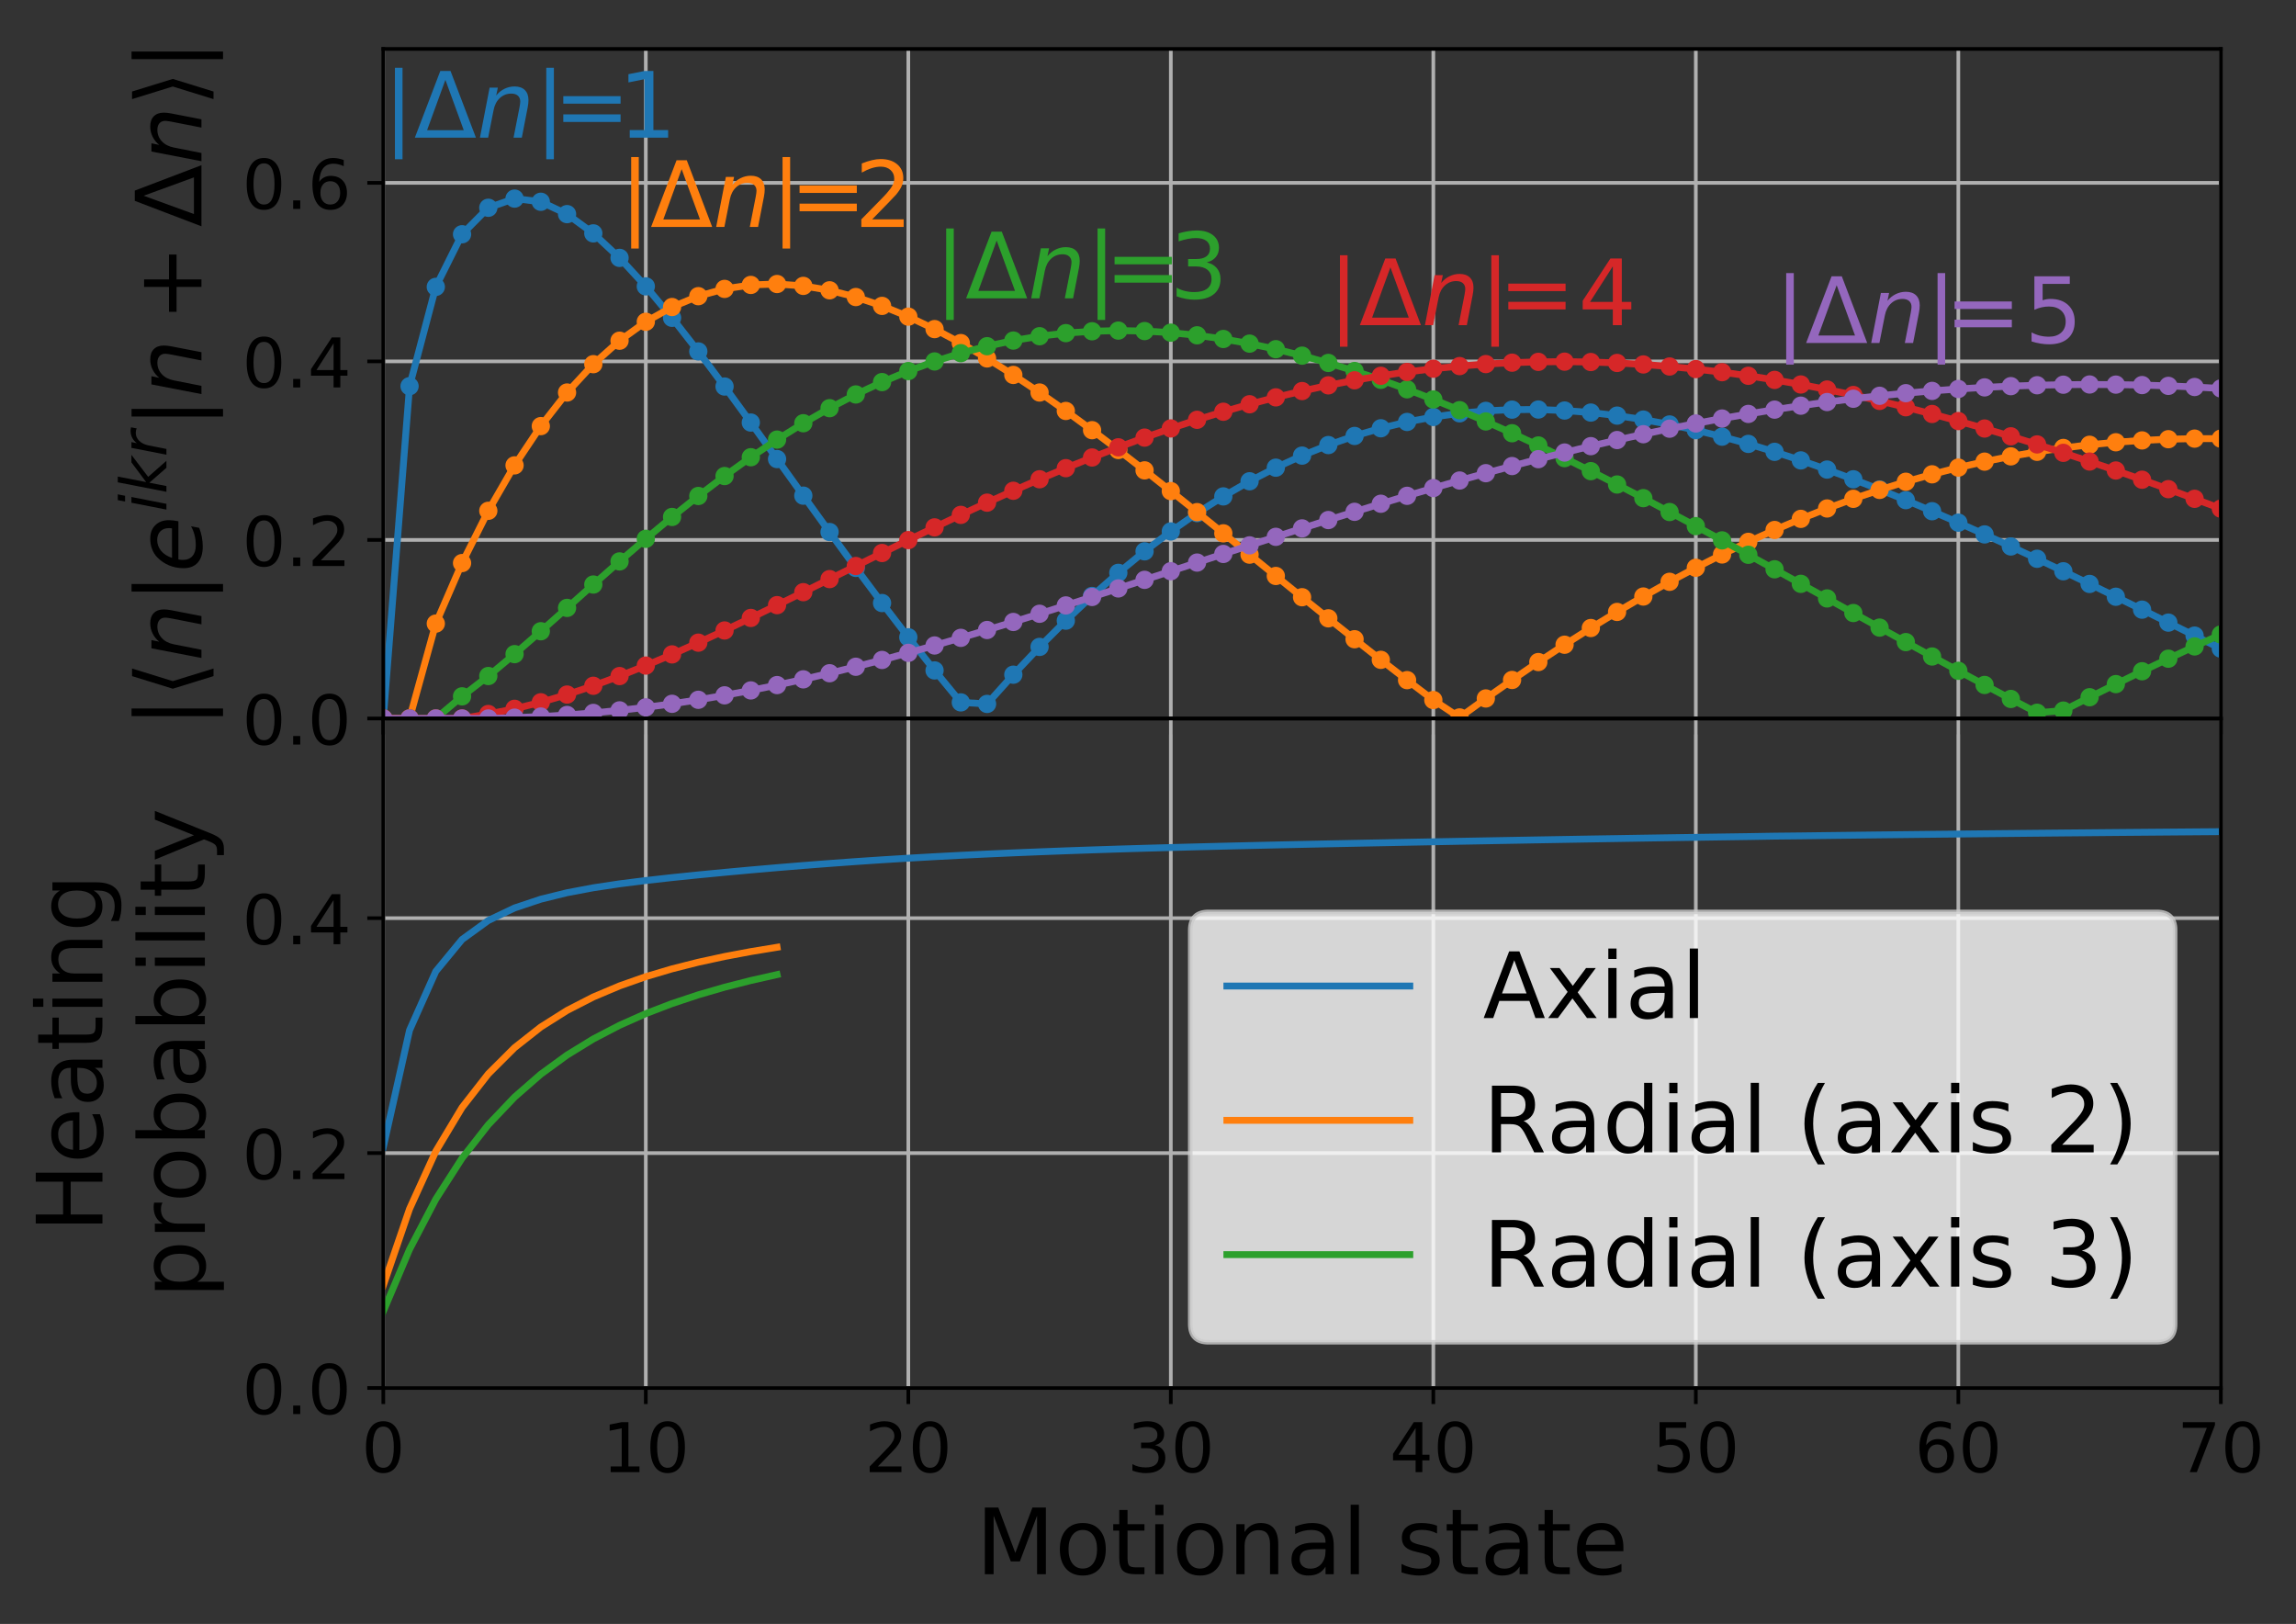 <?xml version="1.0" encoding="utf-8" standalone="no"?>
<!DOCTYPE svg PUBLIC "-//W3C//DTD SVG 1.1//EN"
  "http://www.w3.org/Graphics/SVG/1.1/DTD/svg11.dtd">
<!-- Created with matplotlib (http://matplotlib.org/) -->
<svg height="355pt" version="1.1" viewBox="0 0 502 355" width="502pt" xmlns="http://www.w3.org/2000/svg" xmlns:xlink="http://www.w3.org/1999/xlink">
 <rect x="0" y="0" width="502" height="355" fill="#333333" stroke="none"/>
 <defs>
  <style type="text/css">
*{stroke-linecap:butt;stroke-linejoin:round;}
  </style>
 </defs>
 <g id="figure_1">
  <g id="patch_1">
   <path d="M 0 355.497 
L 502.31 355.497 
L 502.31 0 
L 0 0 
z
" style="fill:none;"/>
  </g>
  <g id="axes_1">
   <g id="patch_2">
    <path d="M 83.807 157.062 
L 485.567 157.062 
L 485.567 10.7 
L 83.807 10.7 
z
" style="fill:none;"/>
   </g>
   <g id="matplotlib.axis_1">
    <g id="xtick_1">
     <g id="line2d_1">
      <path clip-path="url(#p7acbf813b0)" d="M 83.807 157.062 
L 83.807 10.7 
" style="fill:none;stroke:#b0b0b0;stroke-linecap:square;stroke-width:0.8;"/>
     </g>
     <g id="line2d_2">
      <defs>
       <path d="M 0 0 
L 0 3.5 
" id="m02d4d4e961" style="stroke:#000000;stroke-width:0.8;"/>
      </defs>
      <g>
       <use style="stroke:#000000;stroke-width:0.8;" x="83.807" xlink:href="#m02d4d4e961" y="157.062"/>
      </g>
     </g>
    </g>
    <g id="xtick_2">
     <g id="line2d_3">
      <path clip-path="url(#p7acbf813b0)" d="M 141.201 157.062 
L 141.201 10.7 
" style="fill:none;stroke:#b0b0b0;stroke-linecap:square;stroke-width:0.8;"/>
     </g>
     <g id="line2d_4">
      <g>
       <use style="stroke:#000000;stroke-width:0.8;" x="141.201" xlink:href="#m02d4d4e961" y="157.062"/>
      </g>
     </g>
    </g>
    <g id="xtick_3">
     <g id="line2d_5">
      <path clip-path="url(#p7acbf813b0)" d="M 198.595 157.062 
L 198.595 10.7 
" style="fill:none;stroke:#b0b0b0;stroke-linecap:square;stroke-width:0.8;"/>
     </g>
     <g id="line2d_6">
      <g>
       <use style="stroke:#000000;stroke-width:0.8;" x="198.595" xlink:href="#m02d4d4e961" y="157.062"/>
      </g>
     </g>
    </g>
    <g id="xtick_4">
     <g id="line2d_7">
      <path clip-path="url(#p7acbf813b0)" d="M 255.989 157.062 
L 255.989 10.7 
" style="fill:none;stroke:#b0b0b0;stroke-linecap:square;stroke-width:0.8;"/>
     </g>
     <g id="line2d_8">
      <g>
       <use style="stroke:#000000;stroke-width:0.8;" x="255.989" xlink:href="#m02d4d4e961" y="157.062"/>
      </g>
     </g>
    </g>
    <g id="xtick_5">
     <g id="line2d_9">
      <path clip-path="url(#p7acbf813b0)" d="M 313.384 157.062 
L 313.384 10.7 
" style="fill:none;stroke:#b0b0b0;stroke-linecap:square;stroke-width:0.8;"/>
     </g>
     <g id="line2d_10">
      <g>
       <use style="stroke:#000000;stroke-width:0.8;" x="313.384" xlink:href="#m02d4d4e961" y="157.062"/>
      </g>
     </g>
    </g>
    <g id="xtick_6">
     <g id="line2d_11">
      <path clip-path="url(#p7acbf813b0)" d="M 370.778 157.062 
L 370.778 10.7 
" style="fill:none;stroke:#b0b0b0;stroke-linecap:square;stroke-width:0.8;"/>
     </g>
     <g id="line2d_12">
      <g>
       <use style="stroke:#000000;stroke-width:0.8;" x="370.778" xlink:href="#m02d4d4e961" y="157.062"/>
      </g>
     </g>
    </g>
    <g id="xtick_7">
     <g id="line2d_13">
      <path clip-path="url(#p7acbf813b0)" d="M 428.172 157.062 
L 428.172 10.7 
" style="fill:none;stroke:#b0b0b0;stroke-linecap:square;stroke-width:0.8;"/>
     </g>
     <g id="line2d_14">
      <g>
       <use style="stroke:#000000;stroke-width:0.8;" x="428.172" xlink:href="#m02d4d4e961" y="157.062"/>
      </g>
     </g>
    </g>
    <g id="xtick_8">
     <g id="line2d_15">
      <path clip-path="url(#p7acbf813b0)" d="M 485.567 157.062 
L 485.567 10.7 
" style="fill:none;stroke:#b0b0b0;stroke-linecap:square;stroke-width:0.8;"/>
     </g>
     <g id="line2d_16">
      <g>
       <use style="stroke:#000000;stroke-width:0.8;" x="485.567" xlink:href="#m02d4d4e961" y="157.062"/>
      </g>
     </g>
    </g>
   </g>
   <g id="matplotlib.axis_2">
    <g id="ytick_1">
     <g id="line2d_17">
      <path clip-path="url(#p7acbf813b0)" d="M 83.807 157.062 
L 485.567 157.062 
" style="fill:none;stroke:#b0b0b0;stroke-linecap:square;stroke-width:0.8;"/>
     </g>
     <g id="line2d_18">
      <defs>
       <path d="M 0 0 
L -3.5 0 
" id="m7b6d3e021c" style="stroke:#000000;stroke-width:0.8;"/>
      </defs>
      <g>
       <use style="stroke:#000000;stroke-width:0.8;" x="83.807" xlink:href="#m7b6d3e021c" y="157.062"/>
      </g>
     </g>
     <g id="text_1">
      <!-- 0.0 -->
      <defs>
       <path d="M 31.781 66.406 
Q 24.172 66.406 20.328 58.906 
Q 16.5 51.422 16.5 36.375 
Q 16.5 21.391 20.328 13.891 
Q 24.172 6.391 31.781 6.391 
Q 39.453 6.391 43.281 13.891 
Q 47.125 21.391 47.125 36.375 
Q 47.125 51.422 43.281 58.906 
Q 39.453 66.406 31.781 66.406 
z
M 31.781 74.219 
Q 44.047 74.219 50.516 64.516 
Q 56.984 54.828 56.984 36.375 
Q 56.984 17.969 50.516 8.266 
Q 44.047 -1.422 31.781 -1.422 
Q 19.531 -1.422 13.062 8.266 
Q 6.594 17.969 6.594 36.375 
Q 6.594 54.828 13.062 64.516 
Q 19.531 74.219 31.781 74.219 
z
" id="DejaVuSans-30"/>
       <path d="M 10.688 12.406 
L 21 12.406 
L 21 0 
L 10.688 0 
z
" id="DejaVuSans-2e"/>
      </defs>
      <g transform="translate(52.952 162.76)scale(0.15 -0.15)">
       <use xlink:href="#DejaVuSans-30"/>
       <use x="63.623" xlink:href="#DejaVuSans-2e"/>
       <use x="95.41" xlink:href="#DejaVuSans-30"/>
      </g>
     </g>
    </g>
    <g id="ytick_2">
     <g id="line2d_19">
      <path clip-path="url(#p7acbf813b0)" d="M 83.807 118.032 
L 485.567 118.032 
" style="fill:none;stroke:#b0b0b0;stroke-linecap:square;stroke-width:0.8;"/>
     </g>
     <g id="line2d_20">
      <g>
       <use style="stroke:#000000;stroke-width:0.8;" x="83.807" xlink:href="#m7b6d3e021c" y="118.032"/>
      </g>
     </g>
     <g id="text_2">
      <!-- 0.2 -->
      <defs>
       <path d="M 19.188 8.297 
L 53.609 8.297 
L 53.609 0 
L 7.328 0 
L 7.328 8.297 
Q 12.938 14.109 22.625 23.891 
Q 32.328 33.688 34.812 36.531 
Q 39.547 41.844 41.422 45.531 
Q 43.312 49.219 43.312 52.781 
Q 43.312 58.594 39.234 62.25 
Q 35.156 65.922 28.609 65.922 
Q 23.969 65.922 18.812 64.312 
Q 13.672 62.703 7.812 59.422 
L 7.812 69.391 
Q 13.766 71.781 18.938 73 
Q 24.125 74.219 28.422 74.219 
Q 39.75 74.219 46.484 68.547 
Q 53.219 62.891 53.219 53.422 
Q 53.219 48.922 51.531 44.891 
Q 49.859 40.875 45.406 35.406 
Q 44.188 33.984 37.641 27.219 
Q 31.109 20.453 19.188 8.297 
z
" id="DejaVuSans-32"/>
      </defs>
      <g transform="translate(52.952 123.731)scale(0.15 -0.15)">
       <use xlink:href="#DejaVuSans-30"/>
       <use x="63.623" xlink:href="#DejaVuSans-2e"/>
       <use x="95.41" xlink:href="#DejaVuSans-32"/>
      </g>
     </g>
    </g>
    <g id="ytick_3">
     <g id="line2d_21">
      <path clip-path="url(#p7acbf813b0)" d="M 83.807 79.002 
L 485.567 79.002 
" style="fill:none;stroke:#b0b0b0;stroke-linecap:square;stroke-width:0.8;"/>
     </g>
     <g id="line2d_22">
      <g>
       <use style="stroke:#000000;stroke-width:0.8;" x="83.807" xlink:href="#m7b6d3e021c" y="79.002"/>
      </g>
     </g>
     <g id="text_3">
      <!-- 0.4 -->
      <defs>
       <path d="M 37.797 64.312 
L 12.891 25.391 
L 37.797 25.391 
z
M 35.203 72.906 
L 47.609 72.906 
L 47.609 25.391 
L 58.016 25.391 
L 58.016 17.188 
L 47.609 17.188 
L 47.609 0 
L 37.797 0 
L 37.797 17.188 
L 4.891 17.188 
L 4.891 26.703 
z
" id="DejaVuSans-34"/>
      </defs>
      <g transform="translate(52.952 84.701)scale(0.15 -0.15)">
       <use xlink:href="#DejaVuSans-30"/>
       <use x="63.623" xlink:href="#DejaVuSans-2e"/>
       <use x="95.41" xlink:href="#DejaVuSans-34"/>
      </g>
     </g>
    </g>
    <g id="ytick_4">
     <g id="line2d_23">
      <path clip-path="url(#p7acbf813b0)" d="M 83.807 39.972 
L 485.567 39.972 
" style="fill:none;stroke:#b0b0b0;stroke-linecap:square;stroke-width:0.8;"/>
     </g>
     <g id="line2d_24">
      <g>
       <use style="stroke:#000000;stroke-width:0.8;" x="83.807" xlink:href="#m7b6d3e021c" y="39.972"/>
      </g>
     </g>
     <g id="text_4">
      <!-- 0.6 -->
      <defs>
       <path d="M 33.016 40.375 
Q 26.375 40.375 22.484 35.828 
Q 18.609 31.297 18.609 23.391 
Q 18.609 15.531 22.484 10.953 
Q 26.375 6.391 33.016 6.391 
Q 39.656 6.391 43.531 10.953 
Q 47.406 15.531 47.406 23.391 
Q 47.406 31.297 43.531 35.828 
Q 39.656 40.375 33.016 40.375 
z
M 52.594 71.297 
L 52.594 62.312 
Q 48.875 64.062 45.094 64.984 
Q 41.312 65.922 37.594 65.922 
Q 27.828 65.922 22.672 59.328 
Q 17.531 52.734 16.797 39.406 
Q 19.672 43.656 24.016 45.922 
Q 28.375 48.188 33.594 48.188 
Q 44.578 48.188 50.953 41.516 
Q 57.328 34.859 57.328 23.391 
Q 57.328 12.156 50.688 5.359 
Q 44.047 -1.422 33.016 -1.422 
Q 20.359 -1.422 13.672 8.266 
Q 6.984 17.969 6.984 36.375 
Q 6.984 53.656 15.188 63.938 
Q 23.391 74.219 37.203 74.219 
Q 40.922 74.219 44.703 73.484 
Q 48.484 72.75 52.594 71.297 
z
" id="DejaVuSans-36"/>
      </defs>
      <g transform="translate(52.952 45.671)scale(0.15 -0.15)">
       <use xlink:href="#DejaVuSans-30"/>
       <use x="63.623" xlink:href="#DejaVuSans-2e"/>
       <use x="95.41" xlink:href="#DejaVuSans-36"/>
      </g>
     </g>
    </g>
    <g id="text_5">
     <!-- $|\langle n |e^{ikr}| n + \Delta n \rangle|$ -->
     <defs>
      <path d="M 21 76.422 
L 21 -23.578 
L 12.703 -23.578 
L 12.703 76.422 
z
" id="DejaVuSans-7c"/>
      <path d="M 8.938 31.344 
L 22.703 75.875 
L 31 75.875 
L 17.234 31.344 
L 31 -13.188 
L 22.703 -13.188 
z
" id="DejaVuSans-27e8"/>
      <path d="M 55.719 33.016 
L 49.312 0 
L 40.281 0 
L 46.688 32.672 
Q 47.125 34.969 47.359 36.719 
Q 47.609 38.484 47.609 39.5 
Q 47.609 43.609 45.016 45.891 
Q 42.438 48.188 37.797 48.188 
Q 30.562 48.188 25.344 43.375 
Q 20.125 38.578 18.5 30.328 
L 12.5 0 
L 3.516 0 
L 14.109 54.688 
L 23.094 54.688 
L 21.297 46.094 
Q 25.047 50.828 30.312 53.406 
Q 35.594 56 41.406 56 
Q 48.641 56 52.609 52.094 
Q 56.594 48.188 56.594 41.109 
Q 56.594 39.359 56.375 37.359 
Q 56.156 35.359 55.719 33.016 
z
" id="DejaVuSans-Oblique-6e"/>
      <path d="M 48.094 32.234 
Q 48.25 33.016 48.312 33.844 
Q 48.391 34.672 48.391 35.5 
Q 48.391 41.453 44.891 44.922 
Q 41.406 48.391 35.406 48.391 
Q 28.719 48.391 23.578 44.156 
Q 18.453 39.938 15.828 32.172 
z
M 55.906 25.203 
L 14.109 25.203 
Q 13.812 23.344 13.719 22.266 
Q 13.625 21.188 13.625 20.406 
Q 13.625 13.625 17.797 9.906 
Q 21.969 6.203 29.594 6.203 
Q 35.453 6.203 40.672 7.516 
Q 45.906 8.844 50.391 11.375 
L 48.688 2.484 
Q 43.844 0.531 38.688 -0.438 
Q 33.547 -1.422 28.219 -1.422 
Q 16.844 -1.422 10.719 4.016 
Q 4.594 9.469 4.594 19.484 
Q 4.594 28.031 7.641 35.375 
Q 10.688 42.719 16.609 48.484 
Q 20.406 52.094 25.656 54.047 
Q 30.906 56 36.812 56 
Q 46.094 56 51.578 50.438 
Q 57.078 44.875 57.078 35.5 
Q 57.078 33.25 56.781 30.688 
Q 56.5 28.125 55.906 25.203 
z
" id="DejaVuSans-Oblique-65"/>
      <path d="M 18.312 75.984 
L 27.297 75.984 
L 25.094 64.594 
L 16.109 64.594 
z
M 14.203 54.688 
L 23.188 54.688 
L 12.5 0 
L 3.516 0 
z
" id="DejaVuSans-Oblique-69"/>
      <path d="M 18.312 75.984 
L 27.297 75.984 
L 18.703 31.688 
L 49.516 54.688 
L 61.188 54.688 
L 26.812 28.516 
L 51.906 0 
L 41.016 0 
L 17.672 26.703 
L 12.5 0 
L 3.516 0 
z
" id="DejaVuSans-Oblique-6b"/>
      <path d="M 44.578 46.391 
Q 43.219 47.125 41.453 47.516 
Q 39.703 47.906 37.703 47.906 
Q 30.516 47.906 25.141 42.453 
Q 19.781 37.016 18.016 27.875 
L 12.5 0 
L 3.516 0 
L 14.203 54.688 
L 23.188 54.688 
L 21.484 46.188 
Q 25.047 50.922 30 53.453 
Q 34.969 56 40.578 56 
Q 42.047 56 43.453 55.828 
Q 44.875 55.672 46.297 55.281 
z
" id="DejaVuSans-Oblique-72"/>
      <path d="M 46 62.703 
L 46 35.5 
L 73.188 35.5 
L 73.188 27.203 
L 46 27.203 
L 46 0 
L 37.797 0 
L 37.797 27.203 
L 10.594 27.203 
L 10.594 35.5 
L 37.797 35.5 
L 37.797 62.703 
z
" id="DejaVuSans-2b"/>
      <path d="M 34.188 63.188 
L 14.156 8.203 
L 54.25 8.203 
z
M 0.781 0 
L 28.609 72.906 
L 39.797 72.906 
L 67.578 0 
z
" id="DejaVuSans-394"/>
      <path d="M 30.078 31.344 
L 16.312 -13.188 
L 8.016 -13.188 
L 21.781 31.344 
L 8.016 75.875 
L 16.312 75.875 
z
" id="DejaVuSans-27e9"/>
     </defs>
     <g transform="translate(44.152 159.081)rotate(-90)scale(0.2 -0.2)">
      <use transform="translate(0 0.53)" xlink:href="#DejaVuSans-7c"/>
      <use transform="translate(33.691 0.53)" xlink:href="#DejaVuSans-27e8"/>
      <use transform="translate(72.705 0.53)" xlink:href="#DejaVuSans-Oblique-6e"/>
      <use transform="translate(136.084 0.53)" xlink:href="#DejaVuSans-7c"/>
      <use transform="translate(169.775 0.53)" xlink:href="#DejaVuSans-Oblique-65"/>
      <use transform="translate(235.949 38.811)scale(0.7)" xlink:href="#DejaVuSans-Oblique-69"/>
      <use transform="translate(255.397 38.811)scale(0.7)" xlink:href="#DejaVuSans-Oblique-6b"/>
      <use transform="translate(295.934 38.811)scale(0.7)" xlink:href="#DejaVuSans-Oblique-72"/>
      <use transform="translate(327.448 0.53)" xlink:href="#DejaVuSans-7c"/>
      <use transform="translate(361.139 0.53)" xlink:href="#DejaVuSans-Oblique-6e"/>
      <use transform="translate(444 0.53)" xlink:href="#DejaVuSans-2b"/>
      <use transform="translate(547.272 0.53)" xlink:href="#DejaVuSans-394"/>
      <use transform="translate(615.68 0.53)" xlink:href="#DejaVuSans-Oblique-6e"/>
      <use transform="translate(679.059 0.53)" xlink:href="#DejaVuSans-27e9"/>
      <use transform="translate(718.073 0.53)" xlink:href="#DejaVuSans-7c"/>
     </g>
    </g>
   </g>
   <g id="line2d_25">
    <path clip-path="url(#p7acbf813b0)" d="M 83.807 157.062 
L 89.546 84.424 
L 95.285 62.713 
L 101.025 51.21 
L 106.764 45.419 
L 112.504 43.413 
L 118.243 44.109 
L 123.983 46.807 
L 129.722 51.016 
L 135.461 56.374 
L 141.201 62.602 
L 146.94 69.478 
L 152.68 76.824 
L 158.419 84.496 
L 164.159 92.372 
L 169.898 100.352 
L 175.637 108.353 
L 181.377 116.303 
L 187.116 124.145 
L 192.856 131.828 
L 198.595 139.311 
L 204.335 146.559 
L 210.074 153.544 
L 215.813 153.881 
L 221.553 147.489 
L 227.292 141.418 
L 233.032 135.679 
L 238.771 130.28 
L 244.511 125.227 
L 250.25 120.524 
L 255.989 116.172 
L 261.729 112.17 
L 267.468 108.516 
L 273.208 105.207 
L 278.947 102.237 
L 284.687 99.6 
L 290.426 97.291 
L 296.165 95.3 
L 301.905 93.62 
L 307.644 92.242 
L 313.384 91.155 
L 319.123 90.351 
L 324.863 89.818 
L 330.602 89.547 
L 336.341 89.526 
L 342.081 89.744 
L 347.82 90.191 
L 353.56 90.855 
L 359.299 91.724 
L 365.039 92.789 
L 370.778 94.037 
L 376.517 95.457 
L 382.257 97.04 
L 387.996 98.773 
L 393.736 100.646 
L 399.475 102.649 
L 405.215 104.771 
L 410.954 107.003 
L 416.693 109.334 
L 422.433 111.755 
L 428.172 114.255 
L 433.912 116.827 
L 439.651 119.462 
L 445.391 122.149 
L 451.13 124.882 
L 456.869 127.652 
L 462.609 130.451 
L 468.348 133.272 
L 474.088 136.107 
L 479.827 138.95 
L 485.567 141.793 
" style="fill:none;stroke:#1f77b4;stroke-linecap:square;stroke-width:1.5;"/>
    <defs>
     <path d="M 0 1.5 
C 0.398 1.5 0.779 1.342 1.061 1.061 
C 1.342 0.779 1.5 0.398 1.5 0 
C 1.5 -0.398 1.342 -0.779 1.061 -1.061 
C 0.779 -1.342 0.398 -1.5 0 -1.5 
C -0.398 -1.5 -0.779 -1.342 -1.061 -1.061 
C -1.342 -0.779 -1.5 -0.398 -1.5 0 
C -1.5 0.398 -1.342 0.779 -1.061 1.061 
C -0.779 1.342 -0.398 1.5 0 1.5 
z
" id="m9388c5bd96" style="stroke:#1f77b4;"/>
    </defs>
    <g clip-path="url(#p7acbf813b0)">
     <use style="fill:#1f77b4;stroke:#1f77b4;" x="83.807" xlink:href="#m9388c5bd96" y="157.062"/>
     <use style="fill:#1f77b4;stroke:#1f77b4;" x="89.546" xlink:href="#m9388c5bd96" y="84.424"/>
     <use style="fill:#1f77b4;stroke:#1f77b4;" x="95.285" xlink:href="#m9388c5bd96" y="62.713"/>
     <use style="fill:#1f77b4;stroke:#1f77b4;" x="101.025" xlink:href="#m9388c5bd96" y="51.21"/>
     <use style="fill:#1f77b4;stroke:#1f77b4;" x="106.764" xlink:href="#m9388c5bd96" y="45.419"/>
     <use style="fill:#1f77b4;stroke:#1f77b4;" x="112.504" xlink:href="#m9388c5bd96" y="43.413"/>
     <use style="fill:#1f77b4;stroke:#1f77b4;" x="118.243" xlink:href="#m9388c5bd96" y="44.109"/>
     <use style="fill:#1f77b4;stroke:#1f77b4;" x="123.983" xlink:href="#m9388c5bd96" y="46.807"/>
     <use style="fill:#1f77b4;stroke:#1f77b4;" x="129.722" xlink:href="#m9388c5bd96" y="51.016"/>
     <use style="fill:#1f77b4;stroke:#1f77b4;" x="135.461" xlink:href="#m9388c5bd96" y="56.374"/>
     <use style="fill:#1f77b4;stroke:#1f77b4;" x="141.201" xlink:href="#m9388c5bd96" y="62.602"/>
     <use style="fill:#1f77b4;stroke:#1f77b4;" x="146.94" xlink:href="#m9388c5bd96" y="69.478"/>
     <use style="fill:#1f77b4;stroke:#1f77b4;" x="152.68" xlink:href="#m9388c5bd96" y="76.824"/>
     <use style="fill:#1f77b4;stroke:#1f77b4;" x="158.419" xlink:href="#m9388c5bd96" y="84.496"/>
     <use style="fill:#1f77b4;stroke:#1f77b4;" x="164.159" xlink:href="#m9388c5bd96" y="92.372"/>
     <use style="fill:#1f77b4;stroke:#1f77b4;" x="169.898" xlink:href="#m9388c5bd96" y="100.352"/>
     <use style="fill:#1f77b4;stroke:#1f77b4;" x="175.637" xlink:href="#m9388c5bd96" y="108.353"/>
     <use style="fill:#1f77b4;stroke:#1f77b4;" x="181.377" xlink:href="#m9388c5bd96" y="116.303"/>
     <use style="fill:#1f77b4;stroke:#1f77b4;" x="187.116" xlink:href="#m9388c5bd96" y="124.145"/>
     <use style="fill:#1f77b4;stroke:#1f77b4;" x="192.856" xlink:href="#m9388c5bd96" y="131.828"/>
     <use style="fill:#1f77b4;stroke:#1f77b4;" x="198.595" xlink:href="#m9388c5bd96" y="139.311"/>
     <use style="fill:#1f77b4;stroke:#1f77b4;" x="204.335" xlink:href="#m9388c5bd96" y="146.559"/>
     <use style="fill:#1f77b4;stroke:#1f77b4;" x="210.074" xlink:href="#m9388c5bd96" y="153.544"/>
     <use style="fill:#1f77b4;stroke:#1f77b4;" x="215.813" xlink:href="#m9388c5bd96" y="153.881"/>
     <use style="fill:#1f77b4;stroke:#1f77b4;" x="221.553" xlink:href="#m9388c5bd96" y="147.489"/>
     <use style="fill:#1f77b4;stroke:#1f77b4;" x="227.292" xlink:href="#m9388c5bd96" y="141.418"/>
     <use style="fill:#1f77b4;stroke:#1f77b4;" x="233.032" xlink:href="#m9388c5bd96" y="135.679"/>
     <use style="fill:#1f77b4;stroke:#1f77b4;" x="238.771" xlink:href="#m9388c5bd96" y="130.28"/>
     <use style="fill:#1f77b4;stroke:#1f77b4;" x="244.511" xlink:href="#m9388c5bd96" y="125.227"/>
     <use style="fill:#1f77b4;stroke:#1f77b4;" x="250.25" xlink:href="#m9388c5bd96" y="120.524"/>
     <use style="fill:#1f77b4;stroke:#1f77b4;" x="255.989" xlink:href="#m9388c5bd96" y="116.172"/>
     <use style="fill:#1f77b4;stroke:#1f77b4;" x="261.729" xlink:href="#m9388c5bd96" y="112.17"/>
     <use style="fill:#1f77b4;stroke:#1f77b4;" x="267.468" xlink:href="#m9388c5bd96" y="108.516"/>
     <use style="fill:#1f77b4;stroke:#1f77b4;" x="273.208" xlink:href="#m9388c5bd96" y="105.207"/>
     <use style="fill:#1f77b4;stroke:#1f77b4;" x="278.947" xlink:href="#m9388c5bd96" y="102.237"/>
     <use style="fill:#1f77b4;stroke:#1f77b4;" x="284.687" xlink:href="#m9388c5bd96" y="99.6"/>
     <use style="fill:#1f77b4;stroke:#1f77b4;" x="290.426" xlink:href="#m9388c5bd96" y="97.291"/>
     <use style="fill:#1f77b4;stroke:#1f77b4;" x="296.165" xlink:href="#m9388c5bd96" y="95.3"/>
     <use style="fill:#1f77b4;stroke:#1f77b4;" x="301.905" xlink:href="#m9388c5bd96" y="93.62"/>
     <use style="fill:#1f77b4;stroke:#1f77b4;" x="307.644" xlink:href="#m9388c5bd96" y="92.242"/>
     <use style="fill:#1f77b4;stroke:#1f77b4;" x="313.384" xlink:href="#m9388c5bd96" y="91.155"/>
     <use style="fill:#1f77b4;stroke:#1f77b4;" x="319.123" xlink:href="#m9388c5bd96" y="90.351"/>
     <use style="fill:#1f77b4;stroke:#1f77b4;" x="324.863" xlink:href="#m9388c5bd96" y="89.818"/>
     <use style="fill:#1f77b4;stroke:#1f77b4;" x="330.602" xlink:href="#m9388c5bd96" y="89.547"/>
     <use style="fill:#1f77b4;stroke:#1f77b4;" x="336.341" xlink:href="#m9388c5bd96" y="89.526"/>
     <use style="fill:#1f77b4;stroke:#1f77b4;" x="342.081" xlink:href="#m9388c5bd96" y="89.744"/>
     <use style="fill:#1f77b4;stroke:#1f77b4;" x="347.82" xlink:href="#m9388c5bd96" y="90.191"/>
     <use style="fill:#1f77b4;stroke:#1f77b4;" x="353.56" xlink:href="#m9388c5bd96" y="90.855"/>
     <use style="fill:#1f77b4;stroke:#1f77b4;" x="359.299" xlink:href="#m9388c5bd96" y="91.724"/>
     <use style="fill:#1f77b4;stroke:#1f77b4;" x="365.039" xlink:href="#m9388c5bd96" y="92.789"/>
     <use style="fill:#1f77b4;stroke:#1f77b4;" x="370.778" xlink:href="#m9388c5bd96" y="94.037"/>
     <use style="fill:#1f77b4;stroke:#1f77b4;" x="376.517" xlink:href="#m9388c5bd96" y="95.457"/>
     <use style="fill:#1f77b4;stroke:#1f77b4;" x="382.257" xlink:href="#m9388c5bd96" y="97.04"/>
     <use style="fill:#1f77b4;stroke:#1f77b4;" x="387.996" xlink:href="#m9388c5bd96" y="98.773"/>
     <use style="fill:#1f77b4;stroke:#1f77b4;" x="393.736" xlink:href="#m9388c5bd96" y="100.646"/>
     <use style="fill:#1f77b4;stroke:#1f77b4;" x="399.475" xlink:href="#m9388c5bd96" y="102.649"/>
     <use style="fill:#1f77b4;stroke:#1f77b4;" x="405.215" xlink:href="#m9388c5bd96" y="104.771"/>
     <use style="fill:#1f77b4;stroke:#1f77b4;" x="410.954" xlink:href="#m9388c5bd96" y="107.003"/>
     <use style="fill:#1f77b4;stroke:#1f77b4;" x="416.693" xlink:href="#m9388c5bd96" y="109.334"/>
     <use style="fill:#1f77b4;stroke:#1f77b4;" x="422.433" xlink:href="#m9388c5bd96" y="111.755"/>
     <use style="fill:#1f77b4;stroke:#1f77b4;" x="428.172" xlink:href="#m9388c5bd96" y="114.255"/>
     <use style="fill:#1f77b4;stroke:#1f77b4;" x="433.912" xlink:href="#m9388c5bd96" y="116.827"/>
     <use style="fill:#1f77b4;stroke:#1f77b4;" x="439.651" xlink:href="#m9388c5bd96" y="119.462"/>
     <use style="fill:#1f77b4;stroke:#1f77b4;" x="445.391" xlink:href="#m9388c5bd96" y="122.149"/>
     <use style="fill:#1f77b4;stroke:#1f77b4;" x="451.13" xlink:href="#m9388c5bd96" y="124.882"/>
     <use style="fill:#1f77b4;stroke:#1f77b4;" x="456.869" xlink:href="#m9388c5bd96" y="127.652"/>
     <use style="fill:#1f77b4;stroke:#1f77b4;" x="462.609" xlink:href="#m9388c5bd96" y="130.451"/>
     <use style="fill:#1f77b4;stroke:#1f77b4;" x="468.348" xlink:href="#m9388c5bd96" y="133.272"/>
     <use style="fill:#1f77b4;stroke:#1f77b4;" x="474.088" xlink:href="#m9388c5bd96" y="136.107"/>
     <use style="fill:#1f77b4;stroke:#1f77b4;" x="479.827" xlink:href="#m9388c5bd96" y="138.95"/>
     <use style="fill:#1f77b4;stroke:#1f77b4;" x="485.567" xlink:href="#m9388c5bd96" y="141.793"/>
    </g>
   </g>
   <g id="line2d_26">
    <path clip-path="url(#p7acbf813b0)" d="M 83.807 157.062 
L 89.546 157.062 
L 95.285 136.319 
L 101.025 123.088 
L 106.764 111.665 
L 112.504 101.734 
L 118.243 93.15 
L 123.983 85.805 
L 129.722 79.61 
L 135.461 74.48 
L 141.201 70.34 
L 146.94 67.117 
L 152.68 64.744 
L 158.419 63.154 
L 164.159 62.288 
L 169.898 62.087 
L 175.637 62.496 
L 181.377 63.462 
L 187.116 64.935 
L 192.856 66.869 
L 198.595 69.219 
L 204.335 71.942 
L 210.074 74.999 
L 215.813 78.352 
L 221.553 81.965 
L 227.292 85.805 
L 233.032 89.839 
L 238.771 94.039 
L 244.511 98.375 
L 250.25 102.822 
L 255.989 107.355 
L 261.729 111.951 
L 267.468 116.589 
L 273.208 121.247 
L 278.947 125.908 
L 284.687 130.553 
L 290.426 135.168 
L 296.165 139.736 
L 301.905 144.244 
L 307.644 148.68 
L 313.384 153.031 
L 319.123 156.836 
L 324.863 152.685 
L 330.602 148.646 
L 336.341 144.729 
L 342.081 140.941 
L 347.82 137.287 
L 353.56 133.773 
L 359.299 130.404 
L 365.039 127.184 
L 370.778 124.117 
L 376.517 121.206 
L 382.257 118.452 
L 387.996 115.858 
L 393.736 113.425 
L 399.475 111.154 
L 405.215 109.044 
L 410.954 107.097 
L 416.693 105.312 
L 422.433 103.687 
L 428.172 102.222 
L 433.912 100.915 
L 439.651 99.765 
L 445.391 98.769 
L 451.13 97.924 
L 456.869 97.229 
L 462.609 96.681 
L 468.348 96.276 
L 474.088 96.012 
L 479.827 95.884 
L 485.567 95.89 
" style="fill:none;stroke:#ff7f0e;stroke-linecap:square;stroke-width:1.5;"/>
    <defs>
     <path d="M 0 1.5 
C 0.398 1.5 0.779 1.342 1.061 1.061 
C 1.342 0.779 1.5 0.398 1.5 0 
C 1.5 -0.398 1.342 -0.779 1.061 -1.061 
C 0.779 -1.342 0.398 -1.5 0 -1.5 
C -0.398 -1.5 -0.779 -1.342 -1.061 -1.061 
C -1.342 -0.779 -1.5 -0.398 -1.5 0 
C -1.5 0.398 -1.342 0.779 -1.061 1.061 
C -0.779 1.342 -0.398 1.5 0 1.5 
z
" id="m68e4d9b5b4" style="stroke:#ff7f0e;"/>
    </defs>
    <g clip-path="url(#p7acbf813b0)">
     <use style="fill:#ff7f0e;stroke:#ff7f0e;" x="83.807" xlink:href="#m68e4d9b5b4" y="157.062"/>
     <use style="fill:#ff7f0e;stroke:#ff7f0e;" x="89.546" xlink:href="#m68e4d9b5b4" y="157.062"/>
     <use style="fill:#ff7f0e;stroke:#ff7f0e;" x="95.285" xlink:href="#m68e4d9b5b4" y="136.319"/>
     <use style="fill:#ff7f0e;stroke:#ff7f0e;" x="101.025" xlink:href="#m68e4d9b5b4" y="123.088"/>
     <use style="fill:#ff7f0e;stroke:#ff7f0e;" x="106.764" xlink:href="#m68e4d9b5b4" y="111.665"/>
     <use style="fill:#ff7f0e;stroke:#ff7f0e;" x="112.504" xlink:href="#m68e4d9b5b4" y="101.734"/>
     <use style="fill:#ff7f0e;stroke:#ff7f0e;" x="118.243" xlink:href="#m68e4d9b5b4" y="93.15"/>
     <use style="fill:#ff7f0e;stroke:#ff7f0e;" x="123.983" xlink:href="#m68e4d9b5b4" y="85.805"/>
     <use style="fill:#ff7f0e;stroke:#ff7f0e;" x="129.722" xlink:href="#m68e4d9b5b4" y="79.61"/>
     <use style="fill:#ff7f0e;stroke:#ff7f0e;" x="135.461" xlink:href="#m68e4d9b5b4" y="74.48"/>
     <use style="fill:#ff7f0e;stroke:#ff7f0e;" x="141.201" xlink:href="#m68e4d9b5b4" y="70.34"/>
     <use style="fill:#ff7f0e;stroke:#ff7f0e;" x="146.94" xlink:href="#m68e4d9b5b4" y="67.117"/>
     <use style="fill:#ff7f0e;stroke:#ff7f0e;" x="152.68" xlink:href="#m68e4d9b5b4" y="64.744"/>
     <use style="fill:#ff7f0e;stroke:#ff7f0e;" x="158.419" xlink:href="#m68e4d9b5b4" y="63.154"/>
     <use style="fill:#ff7f0e;stroke:#ff7f0e;" x="164.159" xlink:href="#m68e4d9b5b4" y="62.288"/>
     <use style="fill:#ff7f0e;stroke:#ff7f0e;" x="169.898" xlink:href="#m68e4d9b5b4" y="62.087"/>
     <use style="fill:#ff7f0e;stroke:#ff7f0e;" x="175.637" xlink:href="#m68e4d9b5b4" y="62.496"/>
     <use style="fill:#ff7f0e;stroke:#ff7f0e;" x="181.377" xlink:href="#m68e4d9b5b4" y="63.462"/>
     <use style="fill:#ff7f0e;stroke:#ff7f0e;" x="187.116" xlink:href="#m68e4d9b5b4" y="64.935"/>
     <use style="fill:#ff7f0e;stroke:#ff7f0e;" x="192.856" xlink:href="#m68e4d9b5b4" y="66.869"/>
     <use style="fill:#ff7f0e;stroke:#ff7f0e;" x="198.595" xlink:href="#m68e4d9b5b4" y="69.219"/>
     <use style="fill:#ff7f0e;stroke:#ff7f0e;" x="204.335" xlink:href="#m68e4d9b5b4" y="71.942"/>
     <use style="fill:#ff7f0e;stroke:#ff7f0e;" x="210.074" xlink:href="#m68e4d9b5b4" y="74.999"/>
     <use style="fill:#ff7f0e;stroke:#ff7f0e;" x="215.813" xlink:href="#m68e4d9b5b4" y="78.352"/>
     <use style="fill:#ff7f0e;stroke:#ff7f0e;" x="221.553" xlink:href="#m68e4d9b5b4" y="81.965"/>
     <use style="fill:#ff7f0e;stroke:#ff7f0e;" x="227.292" xlink:href="#m68e4d9b5b4" y="85.805"/>
     <use style="fill:#ff7f0e;stroke:#ff7f0e;" x="233.032" xlink:href="#m68e4d9b5b4" y="89.839"/>
     <use style="fill:#ff7f0e;stroke:#ff7f0e;" x="238.771" xlink:href="#m68e4d9b5b4" y="94.039"/>
     <use style="fill:#ff7f0e;stroke:#ff7f0e;" x="244.511" xlink:href="#m68e4d9b5b4" y="98.375"/>
     <use style="fill:#ff7f0e;stroke:#ff7f0e;" x="250.25" xlink:href="#m68e4d9b5b4" y="102.822"/>
     <use style="fill:#ff7f0e;stroke:#ff7f0e;" x="255.989" xlink:href="#m68e4d9b5b4" y="107.355"/>
     <use style="fill:#ff7f0e;stroke:#ff7f0e;" x="261.729" xlink:href="#m68e4d9b5b4" y="111.951"/>
     <use style="fill:#ff7f0e;stroke:#ff7f0e;" x="267.468" xlink:href="#m68e4d9b5b4" y="116.589"/>
     <use style="fill:#ff7f0e;stroke:#ff7f0e;" x="273.208" xlink:href="#m68e4d9b5b4" y="121.247"/>
     <use style="fill:#ff7f0e;stroke:#ff7f0e;" x="278.947" xlink:href="#m68e4d9b5b4" y="125.908"/>
     <use style="fill:#ff7f0e;stroke:#ff7f0e;" x="284.687" xlink:href="#m68e4d9b5b4" y="130.553"/>
     <use style="fill:#ff7f0e;stroke:#ff7f0e;" x="290.426" xlink:href="#m68e4d9b5b4" y="135.168"/>
     <use style="fill:#ff7f0e;stroke:#ff7f0e;" x="296.165" xlink:href="#m68e4d9b5b4" y="139.736"/>
     <use style="fill:#ff7f0e;stroke:#ff7f0e;" x="301.905" xlink:href="#m68e4d9b5b4" y="144.244"/>
     <use style="fill:#ff7f0e;stroke:#ff7f0e;" x="307.644" xlink:href="#m68e4d9b5b4" y="148.68"/>
     <use style="fill:#ff7f0e;stroke:#ff7f0e;" x="313.384" xlink:href="#m68e4d9b5b4" y="153.031"/>
     <use style="fill:#ff7f0e;stroke:#ff7f0e;" x="319.123" xlink:href="#m68e4d9b5b4" y="156.836"/>
     <use style="fill:#ff7f0e;stroke:#ff7f0e;" x="324.863" xlink:href="#m68e4d9b5b4" y="152.685"/>
     <use style="fill:#ff7f0e;stroke:#ff7f0e;" x="330.602" xlink:href="#m68e4d9b5b4" y="148.646"/>
     <use style="fill:#ff7f0e;stroke:#ff7f0e;" x="336.341" xlink:href="#m68e4d9b5b4" y="144.729"/>
     <use style="fill:#ff7f0e;stroke:#ff7f0e;" x="342.081" xlink:href="#m68e4d9b5b4" y="140.941"/>
     <use style="fill:#ff7f0e;stroke:#ff7f0e;" x="347.82" xlink:href="#m68e4d9b5b4" y="137.287"/>
     <use style="fill:#ff7f0e;stroke:#ff7f0e;" x="353.56" xlink:href="#m68e4d9b5b4" y="133.773"/>
     <use style="fill:#ff7f0e;stroke:#ff7f0e;" x="359.299" xlink:href="#m68e4d9b5b4" y="130.404"/>
     <use style="fill:#ff7f0e;stroke:#ff7f0e;" x="365.039" xlink:href="#m68e4d9b5b4" y="127.184"/>
     <use style="fill:#ff7f0e;stroke:#ff7f0e;" x="370.778" xlink:href="#m68e4d9b5b4" y="124.117"/>
     <use style="fill:#ff7f0e;stroke:#ff7f0e;" x="376.517" xlink:href="#m68e4d9b5b4" y="121.206"/>
     <use style="fill:#ff7f0e;stroke:#ff7f0e;" x="382.257" xlink:href="#m68e4d9b5b4" y="118.452"/>
     <use style="fill:#ff7f0e;stroke:#ff7f0e;" x="387.996" xlink:href="#m68e4d9b5b4" y="115.858"/>
     <use style="fill:#ff7f0e;stroke:#ff7f0e;" x="393.736" xlink:href="#m68e4d9b5b4" y="113.425"/>
     <use style="fill:#ff7f0e;stroke:#ff7f0e;" x="399.475" xlink:href="#m68e4d9b5b4" y="111.154"/>
     <use style="fill:#ff7f0e;stroke:#ff7f0e;" x="405.215" xlink:href="#m68e4d9b5b4" y="109.044"/>
     <use style="fill:#ff7f0e;stroke:#ff7f0e;" x="410.954" xlink:href="#m68e4d9b5b4" y="107.097"/>
     <use style="fill:#ff7f0e;stroke:#ff7f0e;" x="416.693" xlink:href="#m68e4d9b5b4" y="105.312"/>
     <use style="fill:#ff7f0e;stroke:#ff7f0e;" x="422.433" xlink:href="#m68e4d9b5b4" y="103.687"/>
     <use style="fill:#ff7f0e;stroke:#ff7f0e;" x="428.172" xlink:href="#m68e4d9b5b4" y="102.222"/>
     <use style="fill:#ff7f0e;stroke:#ff7f0e;" x="433.912" xlink:href="#m68e4d9b5b4" y="100.915"/>
     <use style="fill:#ff7f0e;stroke:#ff7f0e;" x="439.651" xlink:href="#m68e4d9b5b4" y="99.765"/>
     <use style="fill:#ff7f0e;stroke:#ff7f0e;" x="445.391" xlink:href="#m68e4d9b5b4" y="98.769"/>
     <use style="fill:#ff7f0e;stroke:#ff7f0e;" x="451.13" xlink:href="#m68e4d9b5b4" y="97.924"/>
     <use style="fill:#ff7f0e;stroke:#ff7f0e;" x="456.869" xlink:href="#m68e4d9b5b4" y="97.229"/>
     <use style="fill:#ff7f0e;stroke:#ff7f0e;" x="462.609" xlink:href="#m68e4d9b5b4" y="96.681"/>
     <use style="fill:#ff7f0e;stroke:#ff7f0e;" x="468.348" xlink:href="#m68e4d9b5b4" y="96.276"/>
     <use style="fill:#ff7f0e;stroke:#ff7f0e;" x="474.088" xlink:href="#m68e4d9b5b4" y="96.012"/>
     <use style="fill:#ff7f0e;stroke:#ff7f0e;" x="479.827" xlink:href="#m68e4d9b5b4" y="95.884"/>
     <use style="fill:#ff7f0e;stroke:#ff7f0e;" x="485.567" xlink:href="#m68e4d9b5b4" y="95.89"/>
    </g>
   </g>
   <g id="line2d_27">
    <path clip-path="url(#p7acbf813b0)" d="M 83.807 157.062 
L 89.546 157.062 
L 95.285 157.062 
L 101.025 152.225 
L 106.764 147.783 
L 112.504 142.995 
L 118.243 137.993 
L 123.983 132.892 
L 129.722 127.78 
L 135.461 122.727 
L 141.201 117.789 
L 146.94 113.01 
L 152.68 108.426 
L 158.419 104.066 
L 164.159 99.95 
L 169.898 96.097 
L 175.637 92.52 
L 181.377 89.229 
L 187.116 86.23 
L 192.856 83.527 
L 198.595 81.121 
L 204.335 79.013 
L 210.074 77.201 
L 215.813 75.681 
L 221.553 74.448 
L 227.292 73.498 
L 233.032 72.823 
L 238.771 72.416 
L 244.511 72.27 
L 250.25 72.374 
L 255.989 72.721 
L 261.729 73.3 
L 267.468 74.103 
L 273.208 75.118 
L 278.947 76.336 
L 284.687 77.747 
L 290.426 79.339 
L 296.165 81.103 
L 301.905 83.028 
L 307.644 85.104 
L 313.384 87.32 
L 319.123 89.665 
L 324.863 92.131 
L 330.602 94.707 
L 336.341 97.382 
L 342.081 100.148 
L 347.82 102.995 
L 353.56 105.914 
L 359.299 108.896 
L 365.039 111.931 
L 370.778 115.013 
L 376.517 118.131 
L 382.257 121.279 
L 387.996 124.448 
L 393.736 127.631 
L 399.475 130.821 
L 405.215 134.011 
L 410.954 137.195 
L 416.693 140.365 
L 422.433 143.515 
L 428.172 146.641 
L 433.912 149.736 
L 439.651 152.795 
L 445.391 155.813 
L 451.13 155.338 
L 456.869 152.416 
L 462.609 149.548 
L 468.348 146.739 
L 474.088 143.993 
L 479.827 141.312 
L 485.567 138.7 
" style="fill:none;stroke:#2ca02c;stroke-linecap:square;stroke-width:1.5;"/>
    <defs>
     <path d="M 0 1.5 
C 0.398 1.5 0.779 1.342 1.061 1.061 
C 1.342 0.779 1.5 0.398 1.5 0 
C 1.5 -0.398 1.342 -0.779 1.061 -1.061 
C 0.779 -1.342 0.398 -1.5 0 -1.5 
C -0.398 -1.5 -0.779 -1.342 -1.061 -1.061 
C -1.342 -0.779 -1.5 -0.398 -1.5 0 
C -1.5 0.398 -1.342 0.779 -1.061 1.061 
C -0.779 1.342 -0.398 1.5 0 1.5 
z
" id="m11dcae7f18" style="stroke:#2ca02c;"/>
    </defs>
    <g clip-path="url(#p7acbf813b0)">
     <use style="fill:#2ca02c;stroke:#2ca02c;" x="83.807" xlink:href="#m11dcae7f18" y="157.062"/>
     <use style="fill:#2ca02c;stroke:#2ca02c;" x="89.546" xlink:href="#m11dcae7f18" y="157.062"/>
     <use style="fill:#2ca02c;stroke:#2ca02c;" x="95.285" xlink:href="#m11dcae7f18" y="157.062"/>
     <use style="fill:#2ca02c;stroke:#2ca02c;" x="101.025" xlink:href="#m11dcae7f18" y="152.225"/>
     <use style="fill:#2ca02c;stroke:#2ca02c;" x="106.764" xlink:href="#m11dcae7f18" y="147.783"/>
     <use style="fill:#2ca02c;stroke:#2ca02c;" x="112.504" xlink:href="#m11dcae7f18" y="142.995"/>
     <use style="fill:#2ca02c;stroke:#2ca02c;" x="118.243" xlink:href="#m11dcae7f18" y="137.993"/>
     <use style="fill:#2ca02c;stroke:#2ca02c;" x="123.983" xlink:href="#m11dcae7f18" y="132.892"/>
     <use style="fill:#2ca02c;stroke:#2ca02c;" x="129.722" xlink:href="#m11dcae7f18" y="127.78"/>
     <use style="fill:#2ca02c;stroke:#2ca02c;" x="135.461" xlink:href="#m11dcae7f18" y="122.727"/>
     <use style="fill:#2ca02c;stroke:#2ca02c;" x="141.201" xlink:href="#m11dcae7f18" y="117.789"/>
     <use style="fill:#2ca02c;stroke:#2ca02c;" x="146.94" xlink:href="#m11dcae7f18" y="113.01"/>
     <use style="fill:#2ca02c;stroke:#2ca02c;" x="152.68" xlink:href="#m11dcae7f18" y="108.426"/>
     <use style="fill:#2ca02c;stroke:#2ca02c;" x="158.419" xlink:href="#m11dcae7f18" y="104.066"/>
     <use style="fill:#2ca02c;stroke:#2ca02c;" x="164.159" xlink:href="#m11dcae7f18" y="99.95"/>
     <use style="fill:#2ca02c;stroke:#2ca02c;" x="169.898" xlink:href="#m11dcae7f18" y="96.097"/>
     <use style="fill:#2ca02c;stroke:#2ca02c;" x="175.637" xlink:href="#m11dcae7f18" y="92.52"/>
     <use style="fill:#2ca02c;stroke:#2ca02c;" x="181.377" xlink:href="#m11dcae7f18" y="89.229"/>
     <use style="fill:#2ca02c;stroke:#2ca02c;" x="187.116" xlink:href="#m11dcae7f18" y="86.23"/>
     <use style="fill:#2ca02c;stroke:#2ca02c;" x="192.856" xlink:href="#m11dcae7f18" y="83.527"/>
     <use style="fill:#2ca02c;stroke:#2ca02c;" x="198.595" xlink:href="#m11dcae7f18" y="81.121"/>
     <use style="fill:#2ca02c;stroke:#2ca02c;" x="204.335" xlink:href="#m11dcae7f18" y="79.013"/>
     <use style="fill:#2ca02c;stroke:#2ca02c;" x="210.074" xlink:href="#m11dcae7f18" y="77.201"/>
     <use style="fill:#2ca02c;stroke:#2ca02c;" x="215.813" xlink:href="#m11dcae7f18" y="75.681"/>
     <use style="fill:#2ca02c;stroke:#2ca02c;" x="221.553" xlink:href="#m11dcae7f18" y="74.448"/>
     <use style="fill:#2ca02c;stroke:#2ca02c;" x="227.292" xlink:href="#m11dcae7f18" y="73.498"/>
     <use style="fill:#2ca02c;stroke:#2ca02c;" x="233.032" xlink:href="#m11dcae7f18" y="72.823"/>
     <use style="fill:#2ca02c;stroke:#2ca02c;" x="238.771" xlink:href="#m11dcae7f18" y="72.416"/>
     <use style="fill:#2ca02c;stroke:#2ca02c;" x="244.511" xlink:href="#m11dcae7f18" y="72.27"/>
     <use style="fill:#2ca02c;stroke:#2ca02c;" x="250.25" xlink:href="#m11dcae7f18" y="72.374"/>
     <use style="fill:#2ca02c;stroke:#2ca02c;" x="255.989" xlink:href="#m11dcae7f18" y="72.721"/>
     <use style="fill:#2ca02c;stroke:#2ca02c;" x="261.729" xlink:href="#m11dcae7f18" y="73.3"/>
     <use style="fill:#2ca02c;stroke:#2ca02c;" x="267.468" xlink:href="#m11dcae7f18" y="74.103"/>
     <use style="fill:#2ca02c;stroke:#2ca02c;" x="273.208" xlink:href="#m11dcae7f18" y="75.118"/>
     <use style="fill:#2ca02c;stroke:#2ca02c;" x="278.947" xlink:href="#m11dcae7f18" y="76.336"/>
     <use style="fill:#2ca02c;stroke:#2ca02c;" x="284.687" xlink:href="#m11dcae7f18" y="77.747"/>
     <use style="fill:#2ca02c;stroke:#2ca02c;" x="290.426" xlink:href="#m11dcae7f18" y="79.339"/>
     <use style="fill:#2ca02c;stroke:#2ca02c;" x="296.165" xlink:href="#m11dcae7f18" y="81.103"/>
     <use style="fill:#2ca02c;stroke:#2ca02c;" x="301.905" xlink:href="#m11dcae7f18" y="83.028"/>
     <use style="fill:#2ca02c;stroke:#2ca02c;" x="307.644" xlink:href="#m11dcae7f18" y="85.104"/>
     <use style="fill:#2ca02c;stroke:#2ca02c;" x="313.384" xlink:href="#m11dcae7f18" y="87.32"/>
     <use style="fill:#2ca02c;stroke:#2ca02c;" x="319.123" xlink:href="#m11dcae7f18" y="89.665"/>
     <use style="fill:#2ca02c;stroke:#2ca02c;" x="324.863" xlink:href="#m11dcae7f18" y="92.131"/>
     <use style="fill:#2ca02c;stroke:#2ca02c;" x="330.602" xlink:href="#m11dcae7f18" y="94.707"/>
     <use style="fill:#2ca02c;stroke:#2ca02c;" x="336.341" xlink:href="#m11dcae7f18" y="97.382"/>
     <use style="fill:#2ca02c;stroke:#2ca02c;" x="342.081" xlink:href="#m11dcae7f18" y="100.148"/>
     <use style="fill:#2ca02c;stroke:#2ca02c;" x="347.82" xlink:href="#m11dcae7f18" y="102.995"/>
     <use style="fill:#2ca02c;stroke:#2ca02c;" x="353.56" xlink:href="#m11dcae7f18" y="105.914"/>
     <use style="fill:#2ca02c;stroke:#2ca02c;" x="359.299" xlink:href="#m11dcae7f18" y="108.896"/>
     <use style="fill:#2ca02c;stroke:#2ca02c;" x="365.039" xlink:href="#m11dcae7f18" y="111.931"/>
     <use style="fill:#2ca02c;stroke:#2ca02c;" x="370.778" xlink:href="#m11dcae7f18" y="115.013"/>
     <use style="fill:#2ca02c;stroke:#2ca02c;" x="376.517" xlink:href="#m11dcae7f18" y="118.131"/>
     <use style="fill:#2ca02c;stroke:#2ca02c;" x="382.257" xlink:href="#m11dcae7f18" y="121.279"/>
     <use style="fill:#2ca02c;stroke:#2ca02c;" x="387.996" xlink:href="#m11dcae7f18" y="124.448"/>
     <use style="fill:#2ca02c;stroke:#2ca02c;" x="393.736" xlink:href="#m11dcae7f18" y="127.631"/>
     <use style="fill:#2ca02c;stroke:#2ca02c;" x="399.475" xlink:href="#m11dcae7f18" y="130.821"/>
     <use style="fill:#2ca02c;stroke:#2ca02c;" x="405.215" xlink:href="#m11dcae7f18" y="134.011"/>
     <use style="fill:#2ca02c;stroke:#2ca02c;" x="410.954" xlink:href="#m11dcae7f18" y="137.195"/>
     <use style="fill:#2ca02c;stroke:#2ca02c;" x="416.693" xlink:href="#m11dcae7f18" y="140.365"/>
     <use style="fill:#2ca02c;stroke:#2ca02c;" x="422.433" xlink:href="#m11dcae7f18" y="143.515"/>
     <use style="fill:#2ca02c;stroke:#2ca02c;" x="428.172" xlink:href="#m11dcae7f18" y="146.641"/>
     <use style="fill:#2ca02c;stroke:#2ca02c;" x="433.912" xlink:href="#m11dcae7f18" y="149.736"/>
     <use style="fill:#2ca02c;stroke:#2ca02c;" x="439.651" xlink:href="#m11dcae7f18" y="152.795"/>
     <use style="fill:#2ca02c;stroke:#2ca02c;" x="445.391" xlink:href="#m11dcae7f18" y="155.813"/>
     <use style="fill:#2ca02c;stroke:#2ca02c;" x="451.13" xlink:href="#m11dcae7f18" y="155.338"/>
     <use style="fill:#2ca02c;stroke:#2ca02c;" x="456.869" xlink:href="#m11dcae7f18" y="152.416"/>
     <use style="fill:#2ca02c;stroke:#2ca02c;" x="462.609" xlink:href="#m11dcae7f18" y="149.548"/>
     <use style="fill:#2ca02c;stroke:#2ca02c;" x="468.348" xlink:href="#m11dcae7f18" y="146.739"/>
     <use style="fill:#2ca02c;stroke:#2ca02c;" x="474.088" xlink:href="#m11dcae7f18" y="143.993"/>
     <use style="fill:#2ca02c;stroke:#2ca02c;" x="479.827" xlink:href="#m11dcae7f18" y="141.312"/>
     <use style="fill:#2ca02c;stroke:#2ca02c;" x="485.567" xlink:href="#m11dcae7f18" y="138.7"/>
    </g>
   </g>
   <g id="line2d_28">
    <path clip-path="url(#p7acbf813b0)" d="M 83.807 157.062 
L 89.546 157.062 
L 95.285 157.062 
L 101.025 157.062 
L 106.764 156.085 
L 112.504 154.949 
L 118.243 153.523 
L 123.983 151.834 
L 129.722 149.914 
L 135.461 147.793 
L 141.201 145.497 
L 146.94 143.054 
L 152.68 140.489 
L 158.419 137.825 
L 164.159 135.084 
L 169.898 132.286 
L 175.637 129.45 
L 181.377 126.595 
L 187.116 123.735 
L 192.856 120.888 
L 198.595 118.067 
L 204.335 115.284 
L 210.074 112.553 
L 215.813 109.883 
L 221.553 107.285 
L 227.292 104.768 
L 233.032 102.34 
L 238.771 100.009 
L 244.511 97.781 
L 250.25 95.662 
L 255.989 93.658 
L 261.729 91.772 
L 267.468 90.009 
L 273.208 88.372 
L 278.947 86.864 
L 284.687 85.486 
L 290.426 84.241 
L 296.165 83.13 
L 301.905 82.153 
L 307.644 81.311 
L 313.384 80.604 
L 319.123 80.03 
L 324.863 79.591 
L 330.602 79.283 
L 336.341 79.106 
L 342.081 79.059 
L 347.82 79.139 
L 353.56 79.343 
L 359.299 79.671 
L 365.039 80.118 
L 370.778 80.682 
L 376.517 81.361 
L 382.257 82.15 
L 387.996 83.048 
L 393.736 84.049 
L 399.475 85.152 
L 405.215 86.352 
L 410.954 87.645 
L 416.693 89.028 
L 422.433 90.497 
L 428.172 92.048 
L 433.912 93.676 
L 439.651 95.38 
L 445.391 97.153 
L 451.13 98.992 
L 456.869 100.894 
L 462.609 102.853 
L 468.348 104.867 
L 474.088 106.931 
L 479.827 109.041 
L 485.567 111.193 
" style="fill:none;stroke:#d62728;stroke-linecap:square;stroke-width:1.5;"/>
    <defs>
     <path d="M 0 1.5 
C 0.398 1.5 0.779 1.342 1.061 1.061 
C 1.342 0.779 1.5 0.398 1.5 0 
C 1.5 -0.398 1.342 -0.779 1.061 -1.061 
C 0.779 -1.342 0.398 -1.5 0 -1.5 
C -0.398 -1.5 -0.779 -1.342 -1.061 -1.061 
C -1.342 -0.779 -1.5 -0.398 -1.5 0 
C -1.5 0.398 -1.342 0.779 -1.061 1.061 
C -0.779 1.342 -0.398 1.5 0 1.5 
z
" id="m6684f8ebd6" style="stroke:#d62728;"/>
    </defs>
    <g clip-path="url(#p7acbf813b0)">
     <use style="fill:#d62728;stroke:#d62728;" x="83.807" xlink:href="#m6684f8ebd6" y="157.062"/>
     <use style="fill:#d62728;stroke:#d62728;" x="89.546" xlink:href="#m6684f8ebd6" y="157.062"/>
     <use style="fill:#d62728;stroke:#d62728;" x="95.285" xlink:href="#m6684f8ebd6" y="157.062"/>
     <use style="fill:#d62728;stroke:#d62728;" x="101.025" xlink:href="#m6684f8ebd6" y="157.062"/>
     <use style="fill:#d62728;stroke:#d62728;" x="106.764" xlink:href="#m6684f8ebd6" y="156.085"/>
     <use style="fill:#d62728;stroke:#d62728;" x="112.504" xlink:href="#m6684f8ebd6" y="154.949"/>
     <use style="fill:#d62728;stroke:#d62728;" x="118.243" xlink:href="#m6684f8ebd6" y="153.523"/>
     <use style="fill:#d62728;stroke:#d62728;" x="123.983" xlink:href="#m6684f8ebd6" y="151.834"/>
     <use style="fill:#d62728;stroke:#d62728;" x="129.722" xlink:href="#m6684f8ebd6" y="149.914"/>
     <use style="fill:#d62728;stroke:#d62728;" x="135.461" xlink:href="#m6684f8ebd6" y="147.793"/>
     <use style="fill:#d62728;stroke:#d62728;" x="141.201" xlink:href="#m6684f8ebd6" y="145.497"/>
     <use style="fill:#d62728;stroke:#d62728;" x="146.94" xlink:href="#m6684f8ebd6" y="143.054"/>
     <use style="fill:#d62728;stroke:#d62728;" x="152.68" xlink:href="#m6684f8ebd6" y="140.489"/>
     <use style="fill:#d62728;stroke:#d62728;" x="158.419" xlink:href="#m6684f8ebd6" y="137.825"/>
     <use style="fill:#d62728;stroke:#d62728;" x="164.159" xlink:href="#m6684f8ebd6" y="135.084"/>
     <use style="fill:#d62728;stroke:#d62728;" x="169.898" xlink:href="#m6684f8ebd6" y="132.286"/>
     <use style="fill:#d62728;stroke:#d62728;" x="175.637" xlink:href="#m6684f8ebd6" y="129.45"/>
     <use style="fill:#d62728;stroke:#d62728;" x="181.377" xlink:href="#m6684f8ebd6" y="126.595"/>
     <use style="fill:#d62728;stroke:#d62728;" x="187.116" xlink:href="#m6684f8ebd6" y="123.735"/>
     <use style="fill:#d62728;stroke:#d62728;" x="192.856" xlink:href="#m6684f8ebd6" y="120.888"/>
     <use style="fill:#d62728;stroke:#d62728;" x="198.595" xlink:href="#m6684f8ebd6" y="118.067"/>
     <use style="fill:#d62728;stroke:#d62728;" x="204.335" xlink:href="#m6684f8ebd6" y="115.284"/>
     <use style="fill:#d62728;stroke:#d62728;" x="210.074" xlink:href="#m6684f8ebd6" y="112.553"/>
     <use style="fill:#d62728;stroke:#d62728;" x="215.813" xlink:href="#m6684f8ebd6" y="109.883"/>
     <use style="fill:#d62728;stroke:#d62728;" x="221.553" xlink:href="#m6684f8ebd6" y="107.285"/>
     <use style="fill:#d62728;stroke:#d62728;" x="227.292" xlink:href="#m6684f8ebd6" y="104.768"/>
     <use style="fill:#d62728;stroke:#d62728;" x="233.032" xlink:href="#m6684f8ebd6" y="102.34"/>
     <use style="fill:#d62728;stroke:#d62728;" x="238.771" xlink:href="#m6684f8ebd6" y="100.009"/>
     <use style="fill:#d62728;stroke:#d62728;" x="244.511" xlink:href="#m6684f8ebd6" y="97.781"/>
     <use style="fill:#d62728;stroke:#d62728;" x="250.25" xlink:href="#m6684f8ebd6" y="95.662"/>
     <use style="fill:#d62728;stroke:#d62728;" x="255.989" xlink:href="#m6684f8ebd6" y="93.658"/>
     <use style="fill:#d62728;stroke:#d62728;" x="261.729" xlink:href="#m6684f8ebd6" y="91.772"/>
     <use style="fill:#d62728;stroke:#d62728;" x="267.468" xlink:href="#m6684f8ebd6" y="90.009"/>
     <use style="fill:#d62728;stroke:#d62728;" x="273.208" xlink:href="#m6684f8ebd6" y="88.372"/>
     <use style="fill:#d62728;stroke:#d62728;" x="278.947" xlink:href="#m6684f8ebd6" y="86.864"/>
     <use style="fill:#d62728;stroke:#d62728;" x="284.687" xlink:href="#m6684f8ebd6" y="85.486"/>
     <use style="fill:#d62728;stroke:#d62728;" x="290.426" xlink:href="#m6684f8ebd6" y="84.241"/>
     <use style="fill:#d62728;stroke:#d62728;" x="296.165" xlink:href="#m6684f8ebd6" y="83.13"/>
     <use style="fill:#d62728;stroke:#d62728;" x="301.905" xlink:href="#m6684f8ebd6" y="82.153"/>
     <use style="fill:#d62728;stroke:#d62728;" x="307.644" xlink:href="#m6684f8ebd6" y="81.311"/>
     <use style="fill:#d62728;stroke:#d62728;" x="313.384" xlink:href="#m6684f8ebd6" y="80.604"/>
     <use style="fill:#d62728;stroke:#d62728;" x="319.123" xlink:href="#m6684f8ebd6" y="80.03"/>
     <use style="fill:#d62728;stroke:#d62728;" x="324.863" xlink:href="#m6684f8ebd6" y="79.591"/>
     <use style="fill:#d62728;stroke:#d62728;" x="330.602" xlink:href="#m6684f8ebd6" y="79.283"/>
     <use style="fill:#d62728;stroke:#d62728;" x="336.341" xlink:href="#m6684f8ebd6" y="79.106"/>
     <use style="fill:#d62728;stroke:#d62728;" x="342.081" xlink:href="#m6684f8ebd6" y="79.059"/>
     <use style="fill:#d62728;stroke:#d62728;" x="347.82" xlink:href="#m6684f8ebd6" y="79.139"/>
     <use style="fill:#d62728;stroke:#d62728;" x="353.56" xlink:href="#m6684f8ebd6" y="79.343"/>
     <use style="fill:#d62728;stroke:#d62728;" x="359.299" xlink:href="#m6684f8ebd6" y="79.671"/>
     <use style="fill:#d62728;stroke:#d62728;" x="365.039" xlink:href="#m6684f8ebd6" y="80.118"/>
     <use style="fill:#d62728;stroke:#d62728;" x="370.778" xlink:href="#m6684f8ebd6" y="80.682"/>
     <use style="fill:#d62728;stroke:#d62728;" x="376.517" xlink:href="#m6684f8ebd6" y="81.361"/>
     <use style="fill:#d62728;stroke:#d62728;" x="382.257" xlink:href="#m6684f8ebd6" y="82.15"/>
     <use style="fill:#d62728;stroke:#d62728;" x="387.996" xlink:href="#m6684f8ebd6" y="83.048"/>
     <use style="fill:#d62728;stroke:#d62728;" x="393.736" xlink:href="#m6684f8ebd6" y="84.049"/>
     <use style="fill:#d62728;stroke:#d62728;" x="399.475" xlink:href="#m6684f8ebd6" y="85.152"/>
     <use style="fill:#d62728;stroke:#d62728;" x="405.215" xlink:href="#m6684f8ebd6" y="86.352"/>
     <use style="fill:#d62728;stroke:#d62728;" x="410.954" xlink:href="#m6684f8ebd6" y="87.645"/>
     <use style="fill:#d62728;stroke:#d62728;" x="416.693" xlink:href="#m6684f8ebd6" y="89.028"/>
     <use style="fill:#d62728;stroke:#d62728;" x="422.433" xlink:href="#m6684f8ebd6" y="90.497"/>
     <use style="fill:#d62728;stroke:#d62728;" x="428.172" xlink:href="#m6684f8ebd6" y="92.048"/>
     <use style="fill:#d62728;stroke:#d62728;" x="433.912" xlink:href="#m6684f8ebd6" y="93.676"/>
     <use style="fill:#d62728;stroke:#d62728;" x="439.651" xlink:href="#m6684f8ebd6" y="95.38"/>
     <use style="fill:#d62728;stroke:#d62728;" x="445.391" xlink:href="#m6684f8ebd6" y="97.153"/>
     <use style="fill:#d62728;stroke:#d62728;" x="451.13" xlink:href="#m6684f8ebd6" y="98.992"/>
     <use style="fill:#d62728;stroke:#d62728;" x="456.869" xlink:href="#m6684f8ebd6" y="100.894"/>
     <use style="fill:#d62728;stroke:#d62728;" x="462.609" xlink:href="#m6684f8ebd6" y="102.853"/>
     <use style="fill:#d62728;stroke:#d62728;" x="468.348" xlink:href="#m6684f8ebd6" y="104.867"/>
     <use style="fill:#d62728;stroke:#d62728;" x="474.088" xlink:href="#m6684f8ebd6" y="106.931"/>
     <use style="fill:#d62728;stroke:#d62728;" x="479.827" xlink:href="#m6684f8ebd6" y="109.041"/>
     <use style="fill:#d62728;stroke:#d62728;" x="485.567" xlink:href="#m6684f8ebd6" y="111.193"/>
    </g>
   </g>
   <g id="line2d_29">
    <path clip-path="url(#p7acbf813b0)" d="M 83.807 157.062 
L 89.546 157.062 
L 95.285 157.062 
L 101.025 157.062 
L 106.764 157.062 
L 112.504 156.885 
L 118.243 156.641 
L 123.983 156.297 
L 129.722 155.847 
L 135.461 155.29 
L 141.201 154.625 
L 146.94 153.854 
L 152.68 152.979 
L 158.419 152.003 
L 164.159 150.929 
L 169.898 149.763 
L 175.637 148.508 
L 181.377 147.171 
L 187.116 145.756 
L 192.856 144.269 
L 198.595 142.717 
L 204.335 141.104 
L 210.074 139.437 
L 215.813 137.722 
L 221.553 135.965 
L 227.292 134.172 
L 233.032 132.348 
L 238.771 130.501 
L 244.511 128.635 
L 250.25 126.756 
L 255.989 124.869 
L 261.729 122.98 
L 267.468 121.095 
L 273.208 119.218 
L 278.947 117.354 
L 284.687 115.507 
L 290.426 113.683 
L 296.165 111.886 
L 301.905 110.12 
L 307.644 108.388 
L 313.384 106.695 
L 319.123 105.043 
L 324.863 103.438 
L 330.602 101.88 
L 336.341 100.375 
L 342.081 98.924 
L 347.82 97.53 
L 353.56 96.195 
L 359.299 94.922 
L 365.039 93.713 
L 370.778 92.57 
L 376.517 91.493 
L 382.257 90.486 
L 387.996 89.549 
L 393.736 88.683 
L 399.475 87.889 
L 405.215 87.169 
L 410.954 86.522 
L 416.693 85.95 
L 422.433 85.453 
L 428.172 85.031 
L 433.912 84.685 
L 439.651 84.414 
L 445.391 84.218 
L 451.13 84.097 
L 456.869 84.051 
L 462.609 84.078 
L 468.348 84.18 
L 474.088 84.354 
L 479.827 84.601 
L 485.567 84.919 
" style="fill:none;stroke:#9467bd;stroke-linecap:square;stroke-width:1.5;"/>
    <defs>
     <path d="M 0 1.5 
C 0.398 1.5 0.779 1.342 1.061 1.061 
C 1.342 0.779 1.5 0.398 1.5 0 
C 1.5 -0.398 1.342 -0.779 1.061 -1.061 
C 0.779 -1.342 0.398 -1.5 0 -1.5 
C -0.398 -1.5 -0.779 -1.342 -1.061 -1.061 
C -1.342 -0.779 -1.5 -0.398 -1.5 0 
C -1.5 0.398 -1.342 0.779 -1.061 1.061 
C -0.779 1.342 -0.398 1.5 0 1.5 
z
" id="ma57a937bd4" style="stroke:#9467bd;"/>
    </defs>
    <g clip-path="url(#p7acbf813b0)">
     <use style="fill:#9467bd;stroke:#9467bd;" x="83.807" xlink:href="#ma57a937bd4" y="157.062"/>
     <use style="fill:#9467bd;stroke:#9467bd;" x="89.546" xlink:href="#ma57a937bd4" y="157.062"/>
     <use style="fill:#9467bd;stroke:#9467bd;" x="95.285" xlink:href="#ma57a937bd4" y="157.062"/>
     <use style="fill:#9467bd;stroke:#9467bd;" x="101.025" xlink:href="#ma57a937bd4" y="157.062"/>
     <use style="fill:#9467bd;stroke:#9467bd;" x="106.764" xlink:href="#ma57a937bd4" y="157.062"/>
     <use style="fill:#9467bd;stroke:#9467bd;" x="112.504" xlink:href="#ma57a937bd4" y="156.885"/>
     <use style="fill:#9467bd;stroke:#9467bd;" x="118.243" xlink:href="#ma57a937bd4" y="156.641"/>
     <use style="fill:#9467bd;stroke:#9467bd;" x="123.983" xlink:href="#ma57a937bd4" y="156.297"/>
     <use style="fill:#9467bd;stroke:#9467bd;" x="129.722" xlink:href="#ma57a937bd4" y="155.847"/>
     <use style="fill:#9467bd;stroke:#9467bd;" x="135.461" xlink:href="#ma57a937bd4" y="155.29"/>
     <use style="fill:#9467bd;stroke:#9467bd;" x="141.201" xlink:href="#ma57a937bd4" y="154.625"/>
     <use style="fill:#9467bd;stroke:#9467bd;" x="146.94" xlink:href="#ma57a937bd4" y="153.854"/>
     <use style="fill:#9467bd;stroke:#9467bd;" x="152.68" xlink:href="#ma57a937bd4" y="152.979"/>
     <use style="fill:#9467bd;stroke:#9467bd;" x="158.419" xlink:href="#ma57a937bd4" y="152.003"/>
     <use style="fill:#9467bd;stroke:#9467bd;" x="164.159" xlink:href="#ma57a937bd4" y="150.929"/>
     <use style="fill:#9467bd;stroke:#9467bd;" x="169.898" xlink:href="#ma57a937bd4" y="149.763"/>
     <use style="fill:#9467bd;stroke:#9467bd;" x="175.637" xlink:href="#ma57a937bd4" y="148.508"/>
     <use style="fill:#9467bd;stroke:#9467bd;" x="181.377" xlink:href="#ma57a937bd4" y="147.171"/>
     <use style="fill:#9467bd;stroke:#9467bd;" x="187.116" xlink:href="#ma57a937bd4" y="145.756"/>
     <use style="fill:#9467bd;stroke:#9467bd;" x="192.856" xlink:href="#ma57a937bd4" y="144.269"/>
     <use style="fill:#9467bd;stroke:#9467bd;" x="198.595" xlink:href="#ma57a937bd4" y="142.717"/>
     <use style="fill:#9467bd;stroke:#9467bd;" x="204.335" xlink:href="#ma57a937bd4" y="141.104"/>
     <use style="fill:#9467bd;stroke:#9467bd;" x="210.074" xlink:href="#ma57a937bd4" y="139.437"/>
     <use style="fill:#9467bd;stroke:#9467bd;" x="215.813" xlink:href="#ma57a937bd4" y="137.722"/>
     <use style="fill:#9467bd;stroke:#9467bd;" x="221.553" xlink:href="#ma57a937bd4" y="135.965"/>
     <use style="fill:#9467bd;stroke:#9467bd;" x="227.292" xlink:href="#ma57a937bd4" y="134.172"/>
     <use style="fill:#9467bd;stroke:#9467bd;" x="233.032" xlink:href="#ma57a937bd4" y="132.348"/>
     <use style="fill:#9467bd;stroke:#9467bd;" x="238.771" xlink:href="#ma57a937bd4" y="130.501"/>
     <use style="fill:#9467bd;stroke:#9467bd;" x="244.511" xlink:href="#ma57a937bd4" y="128.635"/>
     <use style="fill:#9467bd;stroke:#9467bd;" x="250.25" xlink:href="#ma57a937bd4" y="126.756"/>
     <use style="fill:#9467bd;stroke:#9467bd;" x="255.989" xlink:href="#ma57a937bd4" y="124.869"/>
     <use style="fill:#9467bd;stroke:#9467bd;" x="261.729" xlink:href="#ma57a937bd4" y="122.98"/>
     <use style="fill:#9467bd;stroke:#9467bd;" x="267.468" xlink:href="#ma57a937bd4" y="121.095"/>
     <use style="fill:#9467bd;stroke:#9467bd;" x="273.208" xlink:href="#ma57a937bd4" y="119.218"/>
     <use style="fill:#9467bd;stroke:#9467bd;" x="278.947" xlink:href="#ma57a937bd4" y="117.354"/>
     <use style="fill:#9467bd;stroke:#9467bd;" x="284.687" xlink:href="#ma57a937bd4" y="115.507"/>
     <use style="fill:#9467bd;stroke:#9467bd;" x="290.426" xlink:href="#ma57a937bd4" y="113.683"/>
     <use style="fill:#9467bd;stroke:#9467bd;" x="296.165" xlink:href="#ma57a937bd4" y="111.886"/>
     <use style="fill:#9467bd;stroke:#9467bd;" x="301.905" xlink:href="#ma57a937bd4" y="110.12"/>
     <use style="fill:#9467bd;stroke:#9467bd;" x="307.644" xlink:href="#ma57a937bd4" y="108.388"/>
     <use style="fill:#9467bd;stroke:#9467bd;" x="313.384" xlink:href="#ma57a937bd4" y="106.695"/>
     <use style="fill:#9467bd;stroke:#9467bd;" x="319.123" xlink:href="#ma57a937bd4" y="105.043"/>
     <use style="fill:#9467bd;stroke:#9467bd;" x="324.863" xlink:href="#ma57a937bd4" y="103.438"/>
     <use style="fill:#9467bd;stroke:#9467bd;" x="330.602" xlink:href="#ma57a937bd4" y="101.88"/>
     <use style="fill:#9467bd;stroke:#9467bd;" x="336.341" xlink:href="#ma57a937bd4" y="100.375"/>
     <use style="fill:#9467bd;stroke:#9467bd;" x="342.081" xlink:href="#ma57a937bd4" y="98.924"/>
     <use style="fill:#9467bd;stroke:#9467bd;" x="347.82" xlink:href="#ma57a937bd4" y="97.53"/>
     <use style="fill:#9467bd;stroke:#9467bd;" x="353.56" xlink:href="#ma57a937bd4" y="96.195"/>
     <use style="fill:#9467bd;stroke:#9467bd;" x="359.299" xlink:href="#ma57a937bd4" y="94.922"/>
     <use style="fill:#9467bd;stroke:#9467bd;" x="365.039" xlink:href="#ma57a937bd4" y="93.713"/>
     <use style="fill:#9467bd;stroke:#9467bd;" x="370.778" xlink:href="#ma57a937bd4" y="92.57"/>
     <use style="fill:#9467bd;stroke:#9467bd;" x="376.517" xlink:href="#ma57a937bd4" y="91.493"/>
     <use style="fill:#9467bd;stroke:#9467bd;" x="382.257" xlink:href="#ma57a937bd4" y="90.486"/>
     <use style="fill:#9467bd;stroke:#9467bd;" x="387.996" xlink:href="#ma57a937bd4" y="89.549"/>
     <use style="fill:#9467bd;stroke:#9467bd;" x="393.736" xlink:href="#ma57a937bd4" y="88.683"/>
     <use style="fill:#9467bd;stroke:#9467bd;" x="399.475" xlink:href="#ma57a937bd4" y="87.889"/>
     <use style="fill:#9467bd;stroke:#9467bd;" x="405.215" xlink:href="#ma57a937bd4" y="87.169"/>
     <use style="fill:#9467bd;stroke:#9467bd;" x="410.954" xlink:href="#ma57a937bd4" y="86.522"/>
     <use style="fill:#9467bd;stroke:#9467bd;" x="416.693" xlink:href="#ma57a937bd4" y="85.95"/>
     <use style="fill:#9467bd;stroke:#9467bd;" x="422.433" xlink:href="#ma57a937bd4" y="85.453"/>
     <use style="fill:#9467bd;stroke:#9467bd;" x="428.172" xlink:href="#ma57a937bd4" y="85.031"/>
     <use style="fill:#9467bd;stroke:#9467bd;" x="433.912" xlink:href="#ma57a937bd4" y="84.685"/>
     <use style="fill:#9467bd;stroke:#9467bd;" x="439.651" xlink:href="#ma57a937bd4" y="84.414"/>
     <use style="fill:#9467bd;stroke:#9467bd;" x="445.391" xlink:href="#ma57a937bd4" y="84.218"/>
     <use style="fill:#9467bd;stroke:#9467bd;" x="451.13" xlink:href="#ma57a937bd4" y="84.097"/>
     <use style="fill:#9467bd;stroke:#9467bd;" x="456.869" xlink:href="#ma57a937bd4" y="84.051"/>
     <use style="fill:#9467bd;stroke:#9467bd;" x="462.609" xlink:href="#ma57a937bd4" y="84.078"/>
     <use style="fill:#9467bd;stroke:#9467bd;" x="468.348" xlink:href="#ma57a937bd4" y="84.18"/>
     <use style="fill:#9467bd;stroke:#9467bd;" x="474.088" xlink:href="#ma57a937bd4" y="84.354"/>
     <use style="fill:#9467bd;stroke:#9467bd;" x="479.827" xlink:href="#ma57a937bd4" y="84.601"/>
     <use style="fill:#9467bd;stroke:#9467bd;" x="485.567" xlink:href="#ma57a937bd4" y="84.919"/>
    </g>
   </g>
   <g id="patch_3">
    <path d="M 83.807 157.062 
L 83.807 10.7 
" style="fill:none;stroke:#000000;stroke-linecap:square;stroke-linejoin:miter;stroke-width:0.8;"/>
   </g>
   <g id="patch_4">
    <path d="M 485.567 157.062 
L 485.567 10.7 
" style="fill:none;stroke:#000000;stroke-linecap:square;stroke-linejoin:miter;stroke-width:0.8;"/>
   </g>
   <g id="patch_5">
    <path d="M 83.807 157.062 
L 485.567 157.062 
" style="fill:none;stroke:#000000;stroke-linecap:square;stroke-linejoin:miter;stroke-width:0.8;"/>
   </g>
   <g id="patch_6">
    <path d="M 83.807 10.7 
L 485.567 10.7 
" style="fill:none;stroke:#000000;stroke-linecap:square;stroke-linejoin:miter;stroke-width:0.8;"/>
   </g>
   <g id="text_6">
    <!-- $\left|\Delta n\right|\!\!=\!\!1$ -->
    <defs>
     <path d="M 10.594 45.406 
L 73.188 45.406 
L 73.188 37.203 
L 10.594 37.203 
z
M 10.594 25.484 
L 73.188 25.484 
L 73.188 17.188 
L 10.594 17.188 
z
" id="DejaVuSans-3d"/>
     <path d="M 12.406 8.297 
L 28.516 8.297 
L 28.516 63.922 
L 10.984 60.406 
L 10.984 69.391 
L 28.422 72.906 
L 38.281 72.906 
L 38.281 8.297 
L 54.391 8.297 
L 54.391 0 
L 12.406 0 
z
" id="DejaVuSans-31"/>
    </defs>
    <g style="fill:#1f77b4;" transform="translate(83.807 30.215)scale(0.2 -0.2)">
     <use transform="translate(0 0.578)" xlink:href="#DejaVuSans-7c"/>
     <use transform="translate(33.691 0.578)" xlink:href="#DejaVuSans-394"/>
     <use transform="translate(102.1 0.578)" xlink:href="#DejaVuSans-Oblique-6e"/>
     <use transform="translate(165.479 0.578)" xlink:href="#DejaVuSans-7c"/>
     <use transform="translate(186.181 0.578)" xlink:href="#DejaVuSans-3d"/>
     <use transform="translate(256.981 0.578)" xlink:href="#DejaVuSans-31"/>
    </g>
   </g>
   <g id="text_7">
    <!-- $\left|\Delta n\right|\!\!=\!\!2$ -->
    <g style="fill:#ff7f0e;" transform="translate(135.461 49.73)scale(0.2 -0.2)">
     <use transform="translate(0 0.578)" xlink:href="#DejaVuSans-7c"/>
     <use transform="translate(33.691 0.578)" xlink:href="#DejaVuSans-394"/>
     <use transform="translate(102.1 0.578)" xlink:href="#DejaVuSans-Oblique-6e"/>
     <use transform="translate(165.479 0.578)" xlink:href="#DejaVuSans-7c"/>
     <use transform="translate(186.181 0.578)" xlink:href="#DejaVuSans-3d"/>
     <use transform="translate(256.981 0.578)" xlink:href="#DejaVuSans-32"/>
    </g>
   </g>
   <g id="text_8">
    <!-- $\left|\Delta n\right|\!\!=\!\!3$ -->
    <defs>
     <path d="M 40.578 39.312 
Q 47.656 37.797 51.625 33 
Q 55.609 28.219 55.609 21.188 
Q 55.609 10.406 48.188 4.484 
Q 40.766 -1.422 27.094 -1.422 
Q 22.516 -1.422 17.656 -0.516 
Q 12.797 0.391 7.625 2.203 
L 7.625 11.719 
Q 11.719 9.328 16.594 8.109 
Q 21.484 6.891 26.812 6.891 
Q 36.078 6.891 40.938 10.547 
Q 45.797 14.203 45.797 21.188 
Q 45.797 27.641 41.281 31.266 
Q 36.766 34.906 28.719 34.906 
L 20.219 34.906 
L 20.219 43.016 
L 29.109 43.016 
Q 36.375 43.016 40.234 45.922 
Q 44.094 48.828 44.094 54.297 
Q 44.094 59.906 40.109 62.906 
Q 36.141 65.922 28.719 65.922 
Q 24.656 65.922 20.016 65.031 
Q 15.375 64.156 9.812 62.312 
L 9.812 71.094 
Q 15.438 72.656 20.344 73.438 
Q 25.25 74.219 29.594 74.219 
Q 40.828 74.219 47.359 69.109 
Q 53.906 64.016 53.906 55.328 
Q 53.906 49.266 50.438 45.094 
Q 46.969 40.922 40.578 39.312 
z
" id="DejaVuSans-33"/>
    </defs>
    <g style="fill:#2ca02c;" transform="translate(204.335 65.342)scale(0.2 -0.2)">
     <use transform="translate(0 0.578)" xlink:href="#DejaVuSans-7c"/>
     <use transform="translate(33.691 0.578)" xlink:href="#DejaVuSans-394"/>
     <use transform="translate(102.1 0.578)" xlink:href="#DejaVuSans-Oblique-6e"/>
     <use transform="translate(165.479 0.578)" xlink:href="#DejaVuSans-7c"/>
     <use transform="translate(186.181 0.578)" xlink:href="#DejaVuSans-3d"/>
     <use transform="translate(256.981 0.578)" xlink:href="#DejaVuSans-33"/>
    </g>
   </g>
   <g id="text_9">
    <!-- $\left|\Delta n\right|\!\!=\!4$ -->
    <g style="fill:#d62728;" transform="translate(290.426 71.196)scale(0.2 -0.2)">
     <use transform="translate(0 0.578)" xlink:href="#DejaVuSans-7c"/>
     <use transform="translate(33.691 0.578)" xlink:href="#DejaVuSans-394"/>
     <use transform="translate(102.1 0.578)" xlink:href="#DejaVuSans-Oblique-6e"/>
     <use transform="translate(165.479 0.578)" xlink:href="#DejaVuSans-7c"/>
     <use transform="translate(186.181 0.578)" xlink:href="#DejaVuSans-3d"/>
     <use transform="translate(273.217 0.578)" xlink:href="#DejaVuSans-34"/>
    </g>
   </g>
   <g id="text_10">
    <!-- $\left|\Delta n\right|\!\!=\!5$ -->
    <defs>
     <path d="M 10.797 72.906 
L 49.516 72.906 
L 49.516 64.594 
L 19.828 64.594 
L 19.828 46.734 
Q 21.969 47.469 24.109 47.828 
Q 26.266 48.188 28.422 48.188 
Q 40.625 48.188 47.75 41.5 
Q 54.891 34.812 54.891 23.391 
Q 54.891 11.625 47.562 5.094 
Q 40.234 -1.422 26.906 -1.422 
Q 22.312 -1.422 17.547 -0.641 
Q 12.797 0.141 7.719 1.703 
L 7.719 11.625 
Q 12.109 9.234 16.797 8.062 
Q 21.484 6.891 26.703 6.891 
Q 35.156 6.891 40.078 11.328 
Q 45.016 15.766 45.016 23.391 
Q 45.016 31 40.078 35.438 
Q 35.156 39.891 26.703 39.891 
Q 22.75 39.891 18.812 39.016 
Q 14.891 38.141 10.797 36.281 
z
" id="DejaVuSans-35"/>
    </defs>
    <g style="fill:#9467bd;" transform="translate(387.996 75.099)scale(0.2 -0.2)">
     <use transform="translate(0 0.578)" xlink:href="#DejaVuSans-7c"/>
     <use transform="translate(33.691 0.578)" xlink:href="#DejaVuSans-394"/>
     <use transform="translate(102.1 0.578)" xlink:href="#DejaVuSans-Oblique-6e"/>
     <use transform="translate(165.479 0.578)" xlink:href="#DejaVuSans-7c"/>
     <use transform="translate(186.181 0.578)" xlink:href="#DejaVuSans-3d"/>
     <use transform="translate(273.217 0.578)" xlink:href="#DejaVuSans-35"/>
    </g>
   </g>
  </g>
  <g id="axes_2">
   <g id="patch_7">
    <path d="M 83.807 303.423 
L 485.567 303.423 
L 485.567 157.062 
L 83.807 157.062 
z
" style="fill:none;"/>
   </g>
   <g id="matplotlib.axis_3">
    <g id="xtick_9">
     <g id="line2d_30">
      <path clip-path="url(#p3eb0302926)" d="M 83.807 303.423 
L 83.807 157.062 
" style="fill:none;stroke:#b0b0b0;stroke-linecap:square;stroke-width:0.8;"/>
     </g>
     <g id="line2d_31">
      <g>
       <use style="stroke:#000000;stroke-width:0.8;" x="83.807" xlink:href="#m02d4d4e961" y="303.423"/>
      </g>
     </g>
     <g id="text_11">
      <!-- 0 -->
      <g transform="translate(79.035 321.821)scale(0.15 -0.15)">
       <use xlink:href="#DejaVuSans-30"/>
      </g>
     </g>
    </g>
    <g id="xtick_10">
     <g id="line2d_32">
      <path clip-path="url(#p3eb0302926)" d="M 141.201 303.423 
L 141.201 157.062 
" style="fill:none;stroke:#b0b0b0;stroke-linecap:square;stroke-width:0.8;"/>
     </g>
     <g id="line2d_33">
      <g>
       <use style="stroke:#000000;stroke-width:0.8;" x="141.201" xlink:href="#m02d4d4e961" y="303.423"/>
      </g>
     </g>
     <g id="text_12">
      <!-- 10 -->
      <g transform="translate(131.657 321.821)scale(0.15 -0.15)">
       <use xlink:href="#DejaVuSans-31"/>
       <use x="63.623" xlink:href="#DejaVuSans-30"/>
      </g>
     </g>
    </g>
    <g id="xtick_11">
     <g id="line2d_34">
      <path clip-path="url(#p3eb0302926)" d="M 198.595 303.423 
L 198.595 157.062 
" style="fill:none;stroke:#b0b0b0;stroke-linecap:square;stroke-width:0.8;"/>
     </g>
     <g id="line2d_35">
      <g>
       <use style="stroke:#000000;stroke-width:0.8;" x="198.595" xlink:href="#m02d4d4e961" y="303.423"/>
      </g>
     </g>
     <g id="text_13">
      <!-- 20 -->
      <g transform="translate(189.051 321.821)scale(0.15 -0.15)">
       <use xlink:href="#DejaVuSans-32"/>
       <use x="63.623" xlink:href="#DejaVuSans-30"/>
      </g>
     </g>
    </g>
    <g id="xtick_12">
     <g id="line2d_36">
      <path clip-path="url(#p3eb0302926)" d="M 255.989 303.423 
L 255.989 157.062 
" style="fill:none;stroke:#b0b0b0;stroke-linecap:square;stroke-width:0.8;"/>
     </g>
     <g id="line2d_37">
      <g>
       <use style="stroke:#000000;stroke-width:0.8;" x="255.989" xlink:href="#m02d4d4e961" y="303.423"/>
      </g>
     </g>
     <g id="text_14">
      <!-- 30 -->
      <g transform="translate(246.446 321.821)scale(0.15 -0.15)">
       <use xlink:href="#DejaVuSans-33"/>
       <use x="63.623" xlink:href="#DejaVuSans-30"/>
      </g>
     </g>
    </g>
    <g id="xtick_13">
     <g id="line2d_38">
      <path clip-path="url(#p3eb0302926)" d="M 313.384 303.423 
L 313.384 157.062 
" style="fill:none;stroke:#b0b0b0;stroke-linecap:square;stroke-width:0.8;"/>
     </g>
     <g id="line2d_39">
      <g>
       <use style="stroke:#000000;stroke-width:0.8;" x="313.384" xlink:href="#m02d4d4e961" y="303.423"/>
      </g>
     </g>
     <g id="text_15">
      <!-- 40 -->
      <g transform="translate(303.84 321.821)scale(0.15 -0.15)">
       <use xlink:href="#DejaVuSans-34"/>
       <use x="63.623" xlink:href="#DejaVuSans-30"/>
      </g>
     </g>
    </g>
    <g id="xtick_14">
     <g id="line2d_40">
      <path clip-path="url(#p3eb0302926)" d="M 370.778 303.423 
L 370.778 157.062 
" style="fill:none;stroke:#b0b0b0;stroke-linecap:square;stroke-width:0.8;"/>
     </g>
     <g id="line2d_41">
      <g>
       <use style="stroke:#000000;stroke-width:0.8;" x="370.778" xlink:href="#m02d4d4e961" y="303.423"/>
      </g>
     </g>
     <g id="text_16">
      <!-- 50 -->
      <g transform="translate(361.234 321.821)scale(0.15 -0.15)">
       <use xlink:href="#DejaVuSans-35"/>
       <use x="63.623" xlink:href="#DejaVuSans-30"/>
      </g>
     </g>
    </g>
    <g id="xtick_15">
     <g id="line2d_42">
      <path clip-path="url(#p3eb0302926)" d="M 428.172 303.423 
L 428.172 157.062 
" style="fill:none;stroke:#b0b0b0;stroke-linecap:square;stroke-width:0.8;"/>
     </g>
     <g id="line2d_43">
      <g>
       <use style="stroke:#000000;stroke-width:0.8;" x="428.172" xlink:href="#m02d4d4e961" y="303.423"/>
      </g>
     </g>
     <g id="text_17">
      <!-- 60 -->
      <g transform="translate(418.629 321.821)scale(0.15 -0.15)">
       <use xlink:href="#DejaVuSans-36"/>
       <use x="63.623" xlink:href="#DejaVuSans-30"/>
      </g>
     </g>
    </g>
    <g id="xtick_16">
     <g id="line2d_44">
      <path clip-path="url(#p3eb0302926)" d="M 485.567 303.423 
L 485.567 157.062 
" style="fill:none;stroke:#b0b0b0;stroke-linecap:square;stroke-width:0.8;"/>
     </g>
     <g id="line2d_45">
      <g>
       <use style="stroke:#000000;stroke-width:0.8;" x="485.567" xlink:href="#m02d4d4e961" y="303.423"/>
      </g>
     </g>
     <g id="text_18">
      <!-- 70 -->
      <defs>
       <path d="M 8.203 72.906 
L 55.078 72.906 
L 55.078 68.703 
L 28.609 0 
L 18.312 0 
L 43.219 64.594 
L 8.203 64.594 
z
" id="DejaVuSans-37"/>
      </defs>
      <g transform="translate(476.023 321.821)scale(0.15 -0.15)">
       <use xlink:href="#DejaVuSans-37"/>
       <use x="63.623" xlink:href="#DejaVuSans-30"/>
      </g>
     </g>
    </g>
    <g id="text_19">
     <!-- Motional state -->
     <defs>
      <path d="M 9.812 72.906 
L 24.516 72.906 
L 43.109 23.297 
L 61.812 72.906 
L 76.516 72.906 
L 76.516 0 
L 66.891 0 
L 66.891 64.016 
L 48.094 14.016 
L 38.188 14.016 
L 19.391 64.016 
L 19.391 0 
L 9.812 0 
z
" id="DejaVuSans-4d"/>
      <path d="M 30.609 48.391 
Q 23.391 48.391 19.188 42.75 
Q 14.984 37.109 14.984 27.297 
Q 14.984 17.484 19.156 11.844 
Q 23.344 6.203 30.609 6.203 
Q 37.797 6.203 41.984 11.859 
Q 46.188 17.531 46.188 27.297 
Q 46.188 37.016 41.984 42.703 
Q 37.797 48.391 30.609 48.391 
z
M 30.609 56 
Q 42.328 56 49.016 48.375 
Q 55.719 40.766 55.719 27.297 
Q 55.719 13.875 49.016 6.219 
Q 42.328 -1.422 30.609 -1.422 
Q 18.844 -1.422 12.172 6.219 
Q 5.516 13.875 5.516 27.297 
Q 5.516 40.766 12.172 48.375 
Q 18.844 56 30.609 56 
z
" id="DejaVuSans-6f"/>
      <path d="M 18.312 70.219 
L 18.312 54.688 
L 36.812 54.688 
L 36.812 47.703 
L 18.312 47.703 
L 18.312 18.016 
Q 18.312 11.328 20.141 9.422 
Q 21.969 7.516 27.594 7.516 
L 36.812 7.516 
L 36.812 0 
L 27.594 0 
Q 17.188 0 13.234 3.875 
Q 9.281 7.766 9.281 18.016 
L 9.281 47.703 
L 2.688 47.703 
L 2.688 54.688 
L 9.281 54.688 
L 9.281 70.219 
z
" id="DejaVuSans-74"/>
      <path d="M 9.422 54.688 
L 18.406 54.688 
L 18.406 0 
L 9.422 0 
z
M 9.422 75.984 
L 18.406 75.984 
L 18.406 64.594 
L 9.422 64.594 
z
" id="DejaVuSans-69"/>
      <path d="M 54.891 33.016 
L 54.891 0 
L 45.906 0 
L 45.906 32.719 
Q 45.906 40.484 42.875 44.328 
Q 39.844 48.188 33.797 48.188 
Q 26.516 48.188 22.312 43.547 
Q 18.109 38.922 18.109 30.906 
L 18.109 0 
L 9.078 0 
L 9.078 54.688 
L 18.109 54.688 
L 18.109 46.188 
Q 21.344 51.125 25.703 53.562 
Q 30.078 56 35.797 56 
Q 45.219 56 50.047 50.172 
Q 54.891 44.344 54.891 33.016 
z
" id="DejaVuSans-6e"/>
      <path d="M 34.281 27.484 
Q 23.391 27.484 19.188 25 
Q 14.984 22.516 14.984 16.5 
Q 14.984 11.719 18.141 8.906 
Q 21.297 6.109 26.703 6.109 
Q 34.188 6.109 38.703 11.406 
Q 43.219 16.703 43.219 25.484 
L 43.219 27.484 
z
M 52.203 31.203 
L 52.203 0 
L 43.219 0 
L 43.219 8.297 
Q 40.141 3.328 35.547 0.953 
Q 30.953 -1.422 24.312 -1.422 
Q 15.922 -1.422 10.953 3.297 
Q 6 8.016 6 15.922 
Q 6 25.141 12.172 29.828 
Q 18.359 34.516 30.609 34.516 
L 43.219 34.516 
L 43.219 35.406 
Q 43.219 41.609 39.141 45 
Q 35.062 48.391 27.688 48.391 
Q 23 48.391 18.547 47.266 
Q 14.109 46.141 10.016 43.891 
L 10.016 52.203 
Q 14.938 54.109 19.578 55.047 
Q 24.219 56 28.609 56 
Q 40.484 56 46.344 49.844 
Q 52.203 43.703 52.203 31.203 
z
" id="DejaVuSans-61"/>
      <path d="M 9.422 75.984 
L 18.406 75.984 
L 18.406 0 
L 9.422 0 
z
" id="DejaVuSans-6c"/>
      <path id="DejaVuSans-20"/>
      <path d="M 44.281 53.078 
L 44.281 44.578 
Q 40.484 46.531 36.375 47.5 
Q 32.281 48.484 27.875 48.484 
Q 21.188 48.484 17.844 46.438 
Q 14.5 44.391 14.5 40.281 
Q 14.5 37.156 16.891 35.375 
Q 19.281 33.594 26.516 31.984 
L 29.594 31.297 
Q 39.156 29.25 43.188 25.516 
Q 47.219 21.781 47.219 15.094 
Q 47.219 7.469 41.188 3.016 
Q 35.156 -1.422 24.609 -1.422 
Q 20.219 -1.422 15.453 -0.562 
Q 10.688 0.297 5.422 2 
L 5.422 11.281 
Q 10.406 8.688 15.234 7.391 
Q 20.062 6.109 24.812 6.109 
Q 31.156 6.109 34.562 8.281 
Q 37.984 10.453 37.984 14.406 
Q 37.984 18.062 35.516 20.016 
Q 33.062 21.969 24.703 23.781 
L 21.578 24.516 
Q 13.234 26.266 9.516 29.906 
Q 5.812 33.547 5.812 39.891 
Q 5.812 47.609 11.281 51.797 
Q 16.75 56 26.812 56 
Q 31.781 56 36.172 55.266 
Q 40.578 54.547 44.281 53.078 
z
" id="DejaVuSans-73"/>
      <path d="M 56.203 29.594 
L 56.203 25.203 
L 14.891 25.203 
Q 15.484 15.922 20.484 11.062 
Q 25.484 6.203 34.422 6.203 
Q 39.594 6.203 44.453 7.469 
Q 49.312 8.734 54.109 11.281 
L 54.109 2.781 
Q 49.266 0.734 44.188 -0.344 
Q 39.109 -1.422 33.891 -1.422 
Q 20.797 -1.422 13.156 6.188 
Q 5.516 13.812 5.516 26.812 
Q 5.516 40.234 12.766 48.109 
Q 20.016 56 32.328 56 
Q 43.359 56 49.781 48.891 
Q 56.203 41.797 56.203 29.594 
z
M 47.219 32.234 
Q 47.125 39.594 43.094 43.984 
Q 39.062 48.391 32.422 48.391 
Q 24.906 48.391 20.391 44.141 
Q 15.875 39.891 15.188 32.172 
z
" id="DejaVuSans-65"/>
     </defs>
     <g transform="translate(213.369 344.137)scale(0.2 -0.2)">
      <use xlink:href="#DejaVuSans-4d"/>
      <use x="86.279" xlink:href="#DejaVuSans-6f"/>
      <use x="147.461" xlink:href="#DejaVuSans-74"/>
      <use x="186.67" xlink:href="#DejaVuSans-69"/>
      <use x="214.453" xlink:href="#DejaVuSans-6f"/>
      <use x="275.635" xlink:href="#DejaVuSans-6e"/>
      <use x="339.014" xlink:href="#DejaVuSans-61"/>
      <use x="400.293" xlink:href="#DejaVuSans-6c"/>
      <use x="428.076" xlink:href="#DejaVuSans-20"/>
      <use x="459.863" xlink:href="#DejaVuSans-73"/>
      <use x="511.963" xlink:href="#DejaVuSans-74"/>
      <use x="551.172" xlink:href="#DejaVuSans-61"/>
      <use x="612.451" xlink:href="#DejaVuSans-74"/>
      <use x="651.66" xlink:href="#DejaVuSans-65"/>
     </g>
    </g>
   </g>
   <g id="matplotlib.axis_4">
    <g id="ytick_5">
     <g id="line2d_46">
      <path clip-path="url(#p3eb0302926)" d="M 83.807 303.423 
L 485.567 303.423 
" style="fill:none;stroke:#b0b0b0;stroke-linecap:square;stroke-width:0.8;"/>
     </g>
     <g id="line2d_47">
      <g>
       <use style="stroke:#000000;stroke-width:0.8;" x="83.807" xlink:href="#m7b6d3e021c" y="303.423"/>
      </g>
     </g>
     <g id="text_20">
      <!-- 0.0 -->
      <g transform="translate(52.952 309.122)scale(0.15 -0.15)">
       <use xlink:href="#DejaVuSans-30"/>
       <use x="63.623" xlink:href="#DejaVuSans-2e"/>
       <use x="95.41" xlink:href="#DejaVuSans-30"/>
      </g>
     </g>
    </g>
    <g id="ytick_6">
     <g id="line2d_48">
      <path clip-path="url(#p3eb0302926)" d="M 83.807 252.068 
L 485.567 252.068 
" style="fill:none;stroke:#b0b0b0;stroke-linecap:square;stroke-width:0.8;"/>
     </g>
     <g id="line2d_49">
      <g>
       <use style="stroke:#000000;stroke-width:0.8;" x="83.807" xlink:href="#m7b6d3e021c" y="252.068"/>
      </g>
     </g>
     <g id="text_21">
      <!-- 0.2 -->
      <g transform="translate(52.952 257.767)scale(0.15 -0.15)">
       <use xlink:href="#DejaVuSans-30"/>
       <use x="63.623" xlink:href="#DejaVuSans-2e"/>
       <use x="95.41" xlink:href="#DejaVuSans-32"/>
      </g>
     </g>
    </g>
    <g id="ytick_7">
     <g id="line2d_50">
      <path clip-path="url(#p3eb0302926)" d="M 83.807 200.713 
L 485.567 200.713 
" style="fill:none;stroke:#b0b0b0;stroke-linecap:square;stroke-width:0.8;"/>
     </g>
     <g id="line2d_51">
      <g>
       <use style="stroke:#000000;stroke-width:0.8;" x="83.807" xlink:href="#m7b6d3e021c" y="200.713"/>
      </g>
     </g>
     <g id="text_22">
      <!-- 0.4 -->
      <g transform="translate(52.952 206.412)scale(0.15 -0.15)">
       <use xlink:href="#DejaVuSans-30"/>
       <use x="63.623" xlink:href="#DejaVuSans-2e"/>
       <use x="95.41" xlink:href="#DejaVuSans-34"/>
      </g>
     </g>
    </g>
    <g id="text_23">
     <!-- Heating -->
     <defs>
      <path d="M 9.812 72.906 
L 19.672 72.906 
L 19.672 43.016 
L 55.516 43.016 
L 55.516 72.906 
L 65.375 72.906 
L 65.375 0 
L 55.516 0 
L 55.516 34.719 
L 19.672 34.719 
L 19.672 0 
L 9.812 0 
z
" id="DejaVuSans-48"/>
      <path d="M 45.406 27.984 
Q 45.406 37.75 41.375 43.109 
Q 37.359 48.484 30.078 48.484 
Q 22.859 48.484 18.828 43.109 
Q 14.797 37.75 14.797 27.984 
Q 14.797 18.266 18.828 12.891 
Q 22.859 7.516 30.078 7.516 
Q 37.359 7.516 41.375 12.891 
Q 45.406 18.266 45.406 27.984 
z
M 54.391 6.781 
Q 54.391 -7.172 48.188 -13.984 
Q 42 -20.797 29.203 -20.797 
Q 24.469 -20.797 20.266 -20.094 
Q 16.062 -19.391 12.109 -17.922 
L 12.109 -9.188 
Q 16.062 -11.328 19.922 -12.344 
Q 23.781 -13.375 27.781 -13.375 
Q 36.625 -13.375 41.016 -8.766 
Q 45.406 -4.156 45.406 5.172 
L 45.406 9.625 
Q 42.625 4.781 38.281 2.391 
Q 33.938 0 27.875 0 
Q 17.828 0 11.672 7.656 
Q 5.516 15.328 5.516 27.984 
Q 5.516 40.672 11.672 48.328 
Q 17.828 56 27.875 56 
Q 33.938 56 38.281 53.609 
Q 42.625 51.219 45.406 46.391 
L 45.406 54.688 
L 54.391 54.688 
z
" id="DejaVuSans-67"/>
     </defs>
     <g transform="translate(22.397 269.428)rotate(-90)scale(0.2 -0.2)">
      <use xlink:href="#DejaVuSans-48"/>
      <use x="75.195" xlink:href="#DejaVuSans-65"/>
      <use x="136.719" xlink:href="#DejaVuSans-61"/>
      <use x="197.998" xlink:href="#DejaVuSans-74"/>
      <use x="237.207" xlink:href="#DejaVuSans-69"/>
      <use x="264.99" xlink:href="#DejaVuSans-6e"/>
      <use x="328.369" xlink:href="#DejaVuSans-67"/>
     </g>
     <!-- probability -->
     <defs>
      <path d="M 18.109 8.203 
L 18.109 -20.797 
L 9.078 -20.797 
L 9.078 54.688 
L 18.109 54.688 
L 18.109 46.391 
Q 20.953 51.266 25.266 53.625 
Q 29.594 56 35.594 56 
Q 45.562 56 51.781 48.094 
Q 58.016 40.188 58.016 27.297 
Q 58.016 14.406 51.781 6.484 
Q 45.562 -1.422 35.594 -1.422 
Q 29.594 -1.422 25.266 0.953 
Q 20.953 3.328 18.109 8.203 
z
M 48.688 27.297 
Q 48.688 37.203 44.609 42.844 
Q 40.531 48.484 33.406 48.484 
Q 26.266 48.484 22.188 42.844 
Q 18.109 37.203 18.109 27.297 
Q 18.109 17.391 22.188 11.75 
Q 26.266 6.109 33.406 6.109 
Q 40.531 6.109 44.609 11.75 
Q 48.688 17.391 48.688 27.297 
z
" id="DejaVuSans-70"/>
      <path d="M 41.109 46.297 
Q 39.594 47.172 37.812 47.578 
Q 36.031 48 33.891 48 
Q 26.266 48 22.188 43.047 
Q 18.109 38.094 18.109 28.812 
L 18.109 0 
L 9.078 0 
L 9.078 54.688 
L 18.109 54.688 
L 18.109 46.188 
Q 20.953 51.172 25.484 53.578 
Q 30.031 56 36.531 56 
Q 37.453 56 38.578 55.875 
Q 39.703 55.766 41.062 55.516 
z
" id="DejaVuSans-72"/>
      <path d="M 48.688 27.297 
Q 48.688 37.203 44.609 42.844 
Q 40.531 48.484 33.406 48.484 
Q 26.266 48.484 22.188 42.844 
Q 18.109 37.203 18.109 27.297 
Q 18.109 17.391 22.188 11.75 
Q 26.266 6.109 33.406 6.109 
Q 40.531 6.109 44.609 11.75 
Q 48.688 17.391 48.688 27.297 
z
M 18.109 46.391 
Q 20.953 51.266 25.266 53.625 
Q 29.594 56 35.594 56 
Q 45.562 56 51.781 48.094 
Q 58.016 40.188 58.016 27.297 
Q 58.016 14.406 51.781 6.484 
Q 45.562 -1.422 35.594 -1.422 
Q 29.594 -1.422 25.266 0.953 
Q 20.953 3.328 18.109 8.203 
L 18.109 0 
L 9.078 0 
L 9.078 75.984 
L 18.109 75.984 
z
" id="DejaVuSans-62"/>
      <path d="M 32.172 -5.078 
Q 28.375 -14.844 24.75 -17.812 
Q 21.141 -20.797 15.094 -20.797 
L 7.906 -20.797 
L 7.906 -13.281 
L 13.188 -13.281 
Q 16.891 -13.281 18.938 -11.516 
Q 21 -9.766 23.484 -3.219 
L 25.094 0.875 
L 2.984 54.688 
L 12.5 54.688 
L 29.594 11.922 
L 46.688 54.688 
L 56.203 54.688 
z
" id="DejaVuSans-79"/>
     </defs>
     <g transform="translate(44.792 283.816)rotate(-90)scale(0.2 -0.2)">
      <use xlink:href="#DejaVuSans-70"/>
      <use x="63.477" xlink:href="#DejaVuSans-72"/>
      <use x="104.559" xlink:href="#DejaVuSans-6f"/>
      <use x="165.74" xlink:href="#DejaVuSans-62"/>
      <use x="229.217" xlink:href="#DejaVuSans-61"/>
      <use x="290.496" xlink:href="#DejaVuSans-62"/>
      <use x="353.973" xlink:href="#DejaVuSans-69"/>
      <use x="381.756" xlink:href="#DejaVuSans-6c"/>
      <use x="409.539" xlink:href="#DejaVuSans-69"/>
      <use x="437.322" xlink:href="#DejaVuSans-74"/>
      <use x="476.531" xlink:href="#DejaVuSans-79"/>
     </g>
    </g>
   </g>
   <g id="line2d_52">
    <path clip-path="url(#p3eb0302926)" d="M 83.807 250.745 
L 89.546 225.202 
L 95.285 212.345 
L 101.025 205.379 
L 106.764 201.217 
L 112.504 198.486 
L 118.243 196.568 
L 123.983 195.155 
L 129.722 194.073 
L 135.461 193.209 
L 141.201 192.484 
L 146.94 191.844 
L 152.68 191.256 
L 158.419 190.703 
L 164.159 190.176 
L 169.898 189.676 
L 175.637 189.202 
L 181.377 188.757 
L 187.116 188.341 
L 192.856 187.957 
L 198.595 187.601 
L 204.335 187.274 
L 210.074 186.973 
L 215.813 186.696 
L 221.553 186.441 
L 227.292 186.209 
L 233.032 185.991 
L 238.771 185.791 
L 244.511 185.605 
L 250.25 185.434 
L 255.989 185.275 
L 261.729 185.122 
L 267.468 184.978 
L 273.208 184.842 
L 278.947 184.713 
L 284.687 184.588 
L 290.426 184.469 
L 296.165 184.353 
L 301.905 184.24 
L 307.644 184.129 
L 313.384 184.019 
L 319.123 183.911 
L 324.863 183.807 
L 330.602 183.704 
L 336.341 183.602 
L 342.081 183.503 
L 347.82 183.405 
L 353.56 183.313 
L 359.299 183.22 
L 365.039 183.131 
L 370.778 183.045 
L 376.517 182.961 
L 382.257 182.879 
L 387.996 182.784 
L 393.736 182.725 
L 399.475 182.652 
L 405.215 182.582 
L 410.954 182.512 
L 416.693 182.447 
L 422.433 182.382 
L 428.172 182.323 
L 433.912 182.262 
L 439.651 182.207 
L 445.391 182.149 
L 451.13 182.095 
L 456.869 182.043 
L 462.609 181.991 
L 468.348 181.943 
L 474.088 181.895 
L 479.827 181.848 
L 485.567 181.803 
" style="fill:none;stroke:#1f77b4;stroke-linecap:square;stroke-width:1.5;"/>
   </g>
   <g id="line2d_53">
    <path clip-path="url(#p3eb0302926)" d="M 83.807 280.998 
L 89.546 264.259 
L 95.285 251.668 
L 101.025 242.104 
L 106.764 234.754 
L 112.504 229.03 
L 118.243 224.51 
L 123.983 220.889 
L 129.722 217.946 
L 135.461 215.521 
L 141.201 213.5 
L 146.94 211.797 
L 152.68 210.346 
L 158.419 209.1 
L 164.159 208.022 
L 169.898 207.08 
" style="fill:none;stroke:#ff7f0e;stroke-linecap:square;stroke-width:1.5;"/>
   </g>
   <g id="line2d_54">
    <path clip-path="url(#p3eb0302926)" d="M 83.807 286.657 
L 89.546 273.117 
L 95.285 262.137 
L 101.025 253.193 
L 106.764 245.869 
L 112.504 239.834 
L 118.243 234.828 
L 123.983 230.645 
L 129.722 227.123 
L 135.461 224.136 
L 141.201 221.582 
L 146.94 219.383 
L 152.68 217.476 
L 158.419 215.81 
L 164.159 214.347 
L 169.898 213.054 
" style="fill:none;stroke:#2ca02c;stroke-linecap:square;stroke-width:1.5;"/>
   </g>
   <g id="patch_8">
    <path d="M 83.807 303.423 
L 83.807 157.062 
" style="fill:none;stroke:#000000;stroke-linecap:square;stroke-linejoin:miter;stroke-width:0.8;"/>
   </g>
   <g id="patch_9">
    <path d="M 485.567 303.423 
L 485.567 157.062 
" style="fill:none;stroke:#000000;stroke-linecap:square;stroke-linejoin:miter;stroke-width:0.8;"/>
   </g>
   <g id="patch_10">
    <path d="M 83.807 303.423 
L 485.567 303.423 
" style="fill:none;stroke:#000000;stroke-linecap:square;stroke-linejoin:miter;stroke-width:0.8;"/>
   </g>
   <g id="patch_11">
    <path d="M 83.807 157.062 
L 485.567 157.062 
" style="fill:none;stroke:#000000;stroke-linecap:square;stroke-linejoin:miter;stroke-width:0.8;"/>
   </g>
   <g id="legend_1">
    <g id="patch_12">
     <path d="M 264.242 293.423 
L 471.567 293.423 
Q 475.567 293.423 475.567 289.423 
L 475.567 203.354 
Q 475.567 199.354 471.567 199.354 
L 264.242 199.354 
Q 260.242 199.354 260.242 203.354 
L 260.242 289.423 
Q 260.242 293.423 264.242 293.423 
z
" style="fill:#ffffff;opacity:0.8;stroke:#cccccc;stroke-linejoin:miter;"/>
    </g>
    <g id="line2d_55">
     <path d="M 268.242 215.551 
L 308.242 215.551 
" style="fill:none;stroke:#1f77b4;stroke-linecap:square;stroke-width:1.5;"/>
    </g>
    <g id="line2d_56"/>
    <g id="text_24">
     <!-- Axial -->
     <defs>
      <path d="M 34.188 63.188 
L 20.797 26.906 
L 47.609 26.906 
z
M 28.609 72.906 
L 39.797 72.906 
L 67.578 0 
L 57.328 0 
L 50.688 18.703 
L 17.828 18.703 
L 11.188 0 
L 0.781 0 
z
" id="DejaVuSans-41"/>
      <path d="M 54.891 54.688 
L 35.109 28.078 
L 55.906 0 
L 45.312 0 
L 29.391 21.484 
L 13.484 0 
L 2.875 0 
L 24.125 28.609 
L 4.688 54.688 
L 15.281 54.688 
L 29.781 35.203 
L 44.281 54.688 
z
" id="DejaVuSans-78"/>
     </defs>
     <g transform="translate(324.242 222.551)scale(0.2 -0.2)">
      <use xlink:href="#DejaVuSans-41"/>
      <use x="68.408" xlink:href="#DejaVuSans-78"/>
      <use x="127.588" xlink:href="#DejaVuSans-69"/>
      <use x="155.371" xlink:href="#DejaVuSans-61"/>
      <use x="216.65" xlink:href="#DejaVuSans-6c"/>
     </g>
    </g>
    <g id="line2d_57">
     <path d="M 268.242 244.908 
L 308.242 244.908 
" style="fill:none;stroke:#ff7f0e;stroke-linecap:square;stroke-width:1.5;"/>
    </g>
    <g id="line2d_58"/>
    <g id="text_25">
     <!-- Radial (axis 2) -->
     <defs>
      <path d="M 44.391 34.188 
Q 47.562 33.109 50.562 29.594 
Q 53.562 26.078 56.594 19.922 
L 66.609 0 
L 56 0 
L 46.688 18.703 
Q 43.062 26.031 39.672 28.422 
Q 36.281 30.812 30.422 30.812 
L 19.672 30.812 
L 19.672 0 
L 9.812 0 
L 9.812 72.906 
L 32.078 72.906 
Q 44.578 72.906 50.734 67.672 
Q 56.891 62.453 56.891 51.906 
Q 56.891 45.016 53.688 40.469 
Q 50.484 35.938 44.391 34.188 
z
M 19.672 64.797 
L 19.672 38.922 
L 32.078 38.922 
Q 39.203 38.922 42.844 42.219 
Q 46.484 45.516 46.484 51.906 
Q 46.484 58.297 42.844 61.547 
Q 39.203 64.797 32.078 64.797 
z
" id="DejaVuSans-52"/>
      <path d="M 45.406 46.391 
L 45.406 75.984 
L 54.391 75.984 
L 54.391 0 
L 45.406 0 
L 45.406 8.203 
Q 42.578 3.328 38.25 0.953 
Q 33.938 -1.422 27.875 -1.422 
Q 17.969 -1.422 11.734 6.484 
Q 5.516 14.406 5.516 27.297 
Q 5.516 40.188 11.734 48.094 
Q 17.969 56 27.875 56 
Q 33.938 56 38.25 53.625 
Q 42.578 51.266 45.406 46.391 
z
M 14.797 27.297 
Q 14.797 17.391 18.875 11.75 
Q 22.953 6.109 30.078 6.109 
Q 37.203 6.109 41.297 11.75 
Q 45.406 17.391 45.406 27.297 
Q 45.406 37.203 41.297 42.844 
Q 37.203 48.484 30.078 48.484 
Q 22.953 48.484 18.875 42.844 
Q 14.797 37.203 14.797 27.297 
z
" id="DejaVuSans-64"/>
      <path d="M 31 75.875 
Q 24.469 64.656 21.281 53.656 
Q 18.109 42.672 18.109 31.391 
Q 18.109 20.125 21.312 9.062 
Q 24.516 -2 31 -13.188 
L 23.188 -13.188 
Q 15.875 -1.703 12.234 9.375 
Q 8.594 20.453 8.594 31.391 
Q 8.594 42.281 12.203 53.312 
Q 15.828 64.359 23.188 75.875 
z
" id="DejaVuSans-28"/>
      <path d="M 8.016 75.875 
L 15.828 75.875 
Q 23.141 64.359 26.781 53.312 
Q 30.422 42.281 30.422 31.391 
Q 30.422 20.453 26.781 9.375 
Q 23.141 -1.703 15.828 -13.188 
L 8.016 -13.188 
Q 14.5 -2 17.703 9.062 
Q 20.906 20.125 20.906 31.391 
Q 20.906 42.672 17.703 53.656 
Q 14.5 64.656 8.016 75.875 
z
" id="DejaVuSans-29"/>
     </defs>
     <g transform="translate(324.242 251.908)scale(0.2 -0.2)">
      <use xlink:href="#DejaVuSans-52"/>
      <use x="69.451" xlink:href="#DejaVuSans-61"/>
      <use x="130.73" xlink:href="#DejaVuSans-64"/>
      <use x="194.207" xlink:href="#DejaVuSans-69"/>
      <use x="221.99" xlink:href="#DejaVuSans-61"/>
      <use x="283.27" xlink:href="#DejaVuSans-6c"/>
      <use x="311.053" xlink:href="#DejaVuSans-20"/>
      <use x="342.84" xlink:href="#DejaVuSans-28"/>
      <use x="381.854" xlink:href="#DejaVuSans-61"/>
      <use x="443.133" xlink:href="#DejaVuSans-78"/>
      <use x="502.312" xlink:href="#DejaVuSans-69"/>
      <use x="530.096" xlink:href="#DejaVuSans-73"/>
      <use x="582.195" xlink:href="#DejaVuSans-20"/>
      <use x="613.982" xlink:href="#DejaVuSans-32"/>
      <use x="677.605" xlink:href="#DejaVuSans-29"/>
     </g>
    </g>
    <g id="line2d_59">
     <path d="M 268.242 274.264 
L 308.242 274.264 
" style="fill:none;stroke:#2ca02c;stroke-linecap:square;stroke-width:1.5;"/>
    </g>
    <g id="line2d_60"/>
    <g id="text_26">
     <!-- Radial (axis 3) -->
     <g transform="translate(324.242 281.264)scale(0.2 -0.2)">
      <use xlink:href="#DejaVuSans-52"/>
      <use x="69.451" xlink:href="#DejaVuSans-61"/>
      <use x="130.73" xlink:href="#DejaVuSans-64"/>
      <use x="194.207" xlink:href="#DejaVuSans-69"/>
      <use x="221.99" xlink:href="#DejaVuSans-61"/>
      <use x="283.27" xlink:href="#DejaVuSans-6c"/>
      <use x="311.053" xlink:href="#DejaVuSans-20"/>
      <use x="342.84" xlink:href="#DejaVuSans-28"/>
      <use x="381.854" xlink:href="#DejaVuSans-61"/>
      <use x="443.133" xlink:href="#DejaVuSans-78"/>
      <use x="502.312" xlink:href="#DejaVuSans-69"/>
      <use x="530.096" xlink:href="#DejaVuSans-73"/>
      <use x="582.195" xlink:href="#DejaVuSans-20"/>
      <use x="613.982" xlink:href="#DejaVuSans-33"/>
      <use x="677.605" xlink:href="#DejaVuSans-29"/>
     </g>
    </g>
   </g>
  </g>
 </g>
 <defs>
  <clipPath id="p7acbf813b0">
   <rect height="146.362" width="401.76" x="83.807" y="10.7"/>
  </clipPath>
  <clipPath id="p3eb0302926">
   <rect height="146.362" width="401.76" x="83.807" y="157.062"/>
  </clipPath>
 </defs>
</svg>
